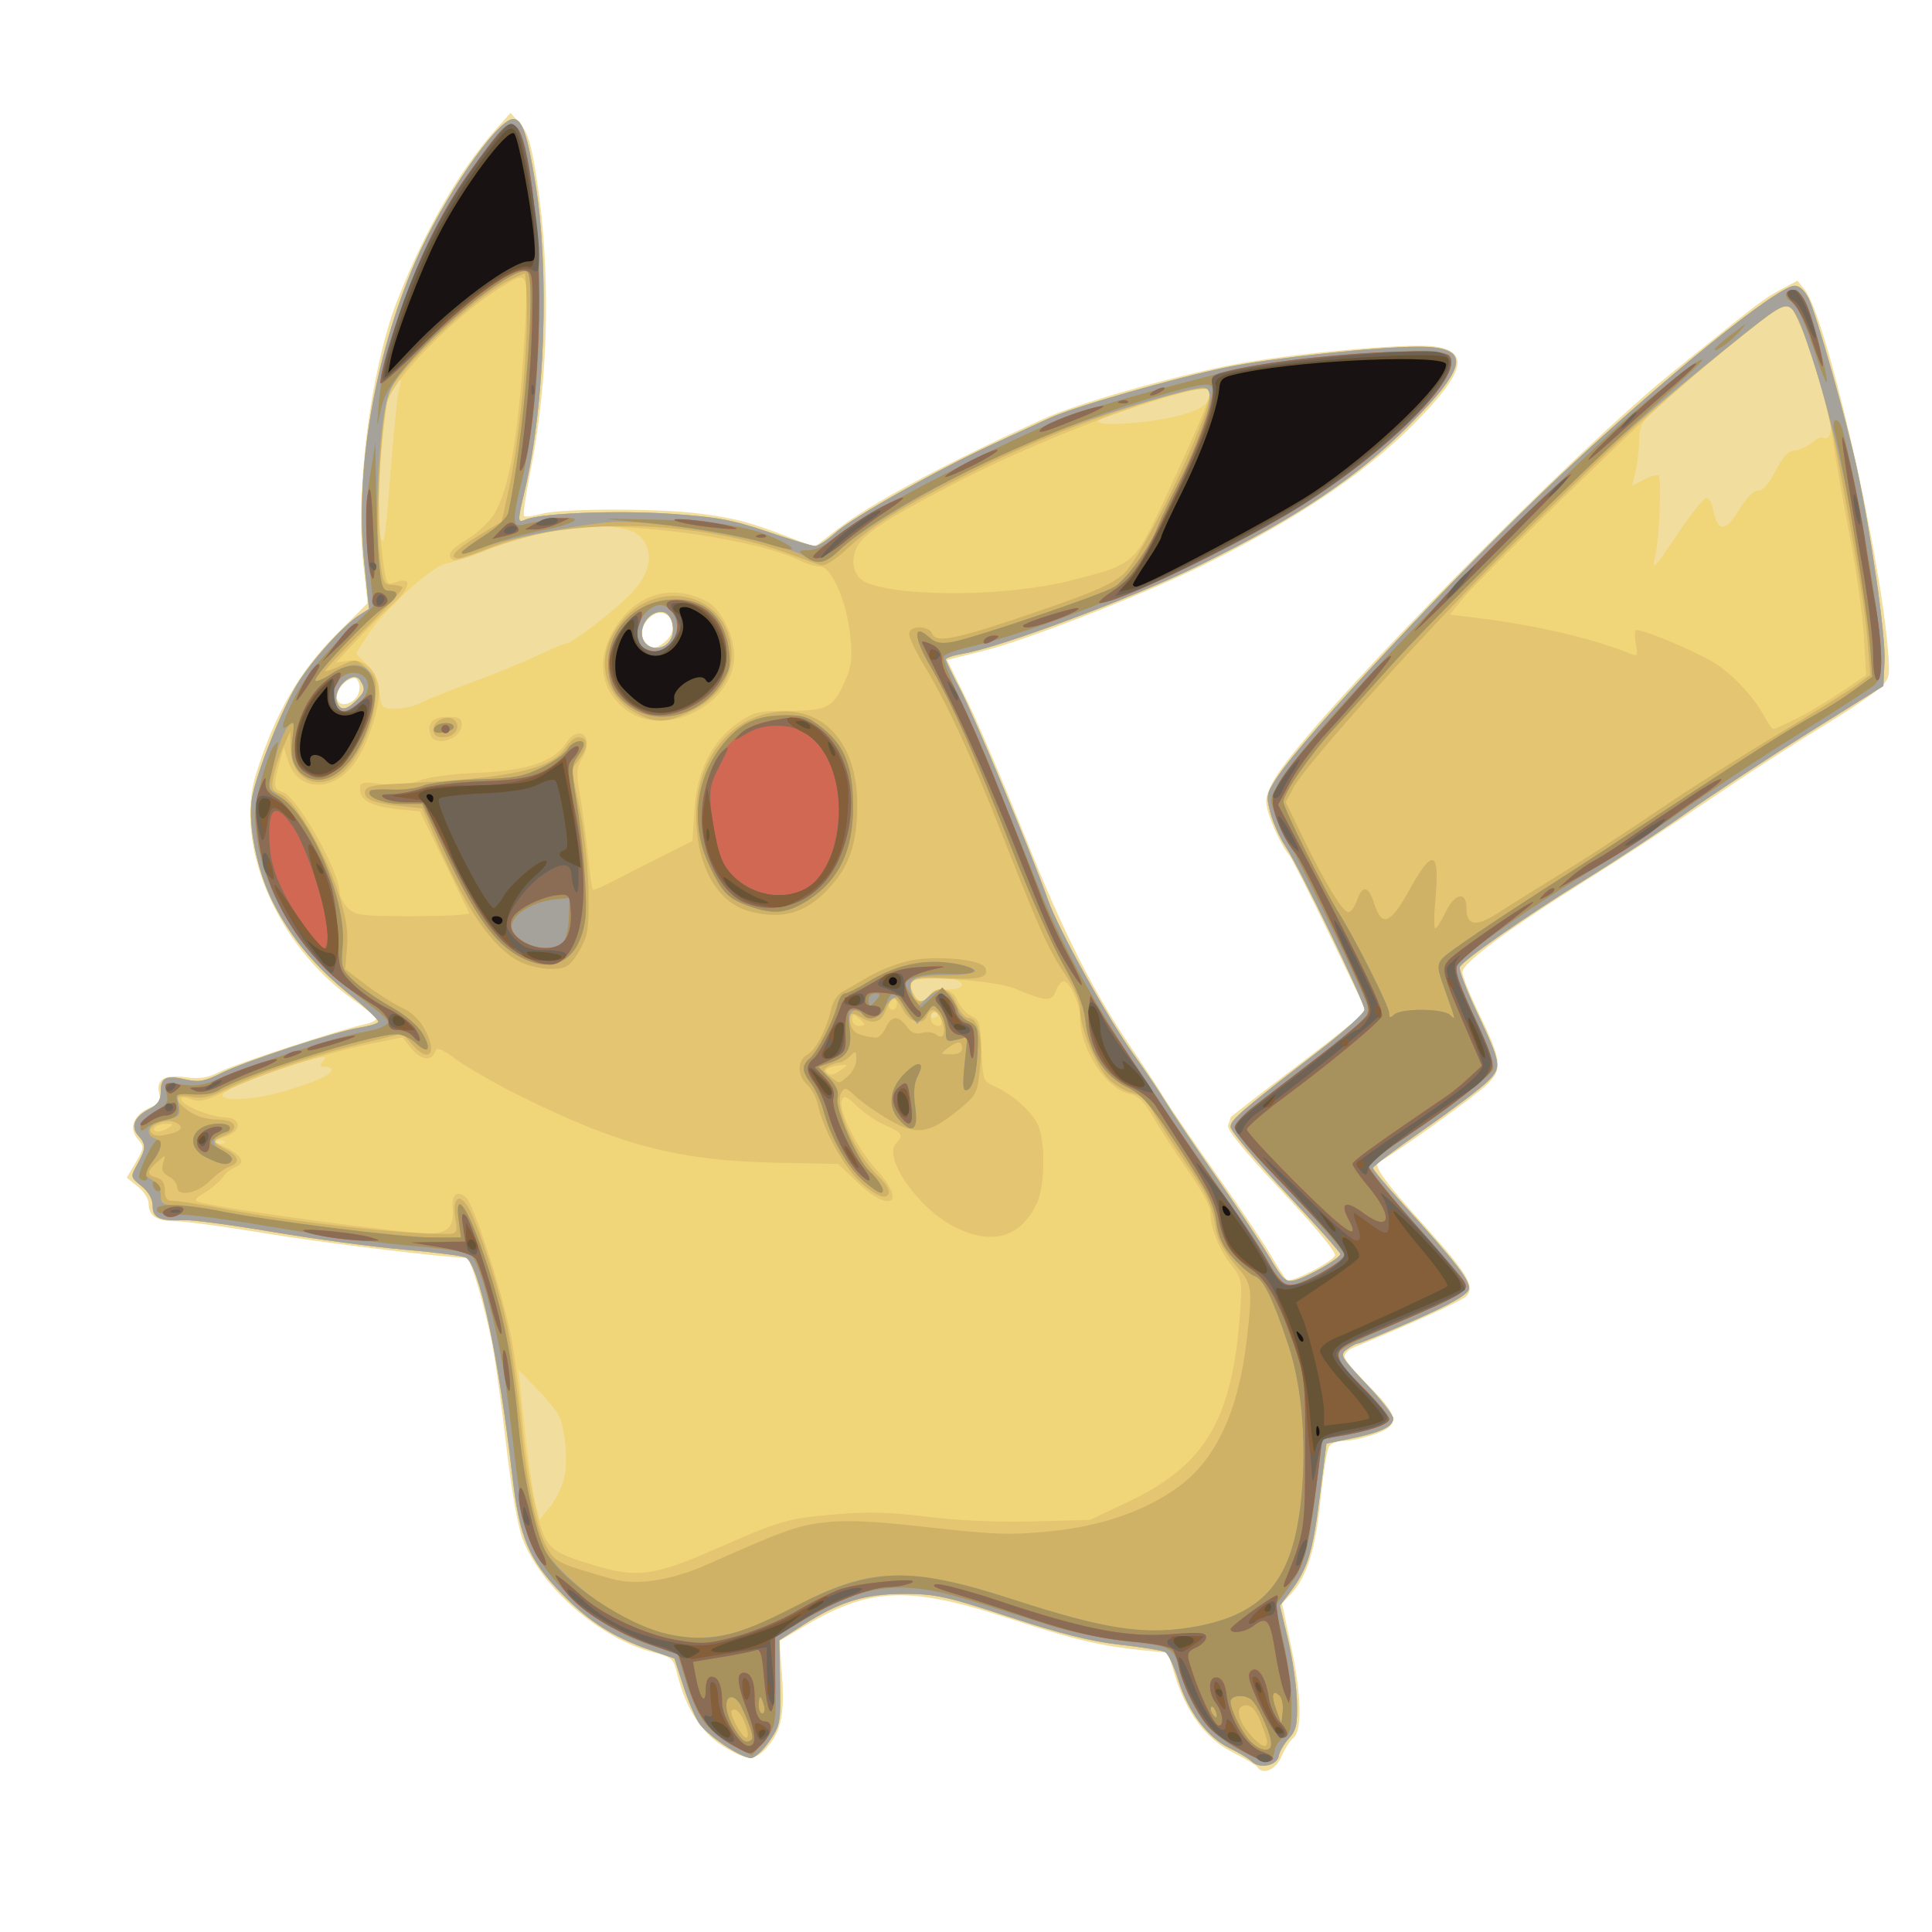   <svg xmlns="http://www.w3.org/2000/svg" viewBox="0 0 475 475"><path className="pikachu1" d="M309.154 434.449c-.273-.444-3.059-2.102-6.19-3.686-6.53-3.304-11.264-9.645-14.116-18.905l-1.696-5.508-5.559-.549c-10.783-1.065-17.717-2.69-33.059-7.749-24.668-8.134-34.452-7.856-50.211 1.43l-6.712 3.954.6 7.77c.75 9.733-.063 14.165-3.305 18.019-3.194 3.795-5.093 3.797-11.242.014-5.226-3.216-9.135-9.399-11.137-17.618-.934-3.833-1.343-4.218-5.634-5.298-13.281-3.344-27.852-15.965-32.473-28.128-1.092-2.873-2.765-12.485-3.927-22.56-1.114-9.654-2.659-20.865-3.433-24.912-1.754-9.164-5.374-21.468-6.318-21.472-5.28-.025-35.79-3.736-49.536-6.027-9.805-1.633-19.727-2.97-22.05-2.97-4.632 0-6.622-1.326-6.622-4.412 0-1.107-1.208-2.976-2.685-4.154l-2.685-2.141 2.226-3.773c2.016-3.416 2.08-3.933.685-5.475-2.787-3.08-1.177-6.623 3.815-8.402 1.368-.488 1.7-1.286 1.26-3.038-.862-3.433 1.255-4.722 6.56-3.994 3.388.464 5.416.128 8.396-1.39 3.704-1.886 29.718-10.397 35.678-11.671 1.513-.323 2.726-.917 2.696-1.319-.03-.402-2.695-2.614-5.924-4.916-18.497-13.186-29.042-37.912-23.59-55.315 4.604-14.694 10.61-25.163 19.59-34.142l7.827-7.828-1.106-10.18c-1.942-17.864 1.996-47.888 8.44-64.346 6.702-17.12 15.228-31.888 24.28-42.06l3.51-3.944 2.371 2.64c1.848 2.057 2.735 4.978 4.021 13.236 3.595 23.08 3.035 49.75-1.522 72.427-1.138 5.667-1.836 10.537-1.55 10.823.286.286 2.25.04 4.364-.547 4.936-1.371 28.88-1.39 39.02-.03 8.726 1.168 11.842 1.988 21.437 5.642l6.614 2.518 5.886-4.525c8.257-6.347 27.247-16.494 50.704-27.09 7.997-3.613 30.296-9.997 45.53-13.035 14.034-2.799 43.658-5.534 50.218-4.637 9.033 1.236 7.539 6.532-5.536 19.612-12.007 12.014-29.25 23.462-52.03 34.544-14.62 7.113-42.717 18.05-53 20.631-1.1.276-3.62.904-5.599 1.394l-3.6.893 4.808 9.752c2.643 5.364 9.112 20.533 14.374 33.709 9.525 23.85 16.808 38.265 26.55 52.543 2.814 4.125 6.32 9.475 7.792 11.889 1.471 2.414 7.297 10.925 12.946 18.914 5.649 7.989 11.639 16.917 13.311 19.84 1.673 2.923 3.4 5.537 3.84 5.808 1.14.705 11.14-4.446 11.757-6.057.304-.79-5.144-7.368-13.174-15.907-9.307-9.898-13.5-15.055-13.098-16.105.326-.85.593-1.688.593-1.862 0-.174 5.963-4.826 13.25-10.34 7.288-5.512 14.796-11.334 16.686-12.937l3.435-2.916-8.866-18.413c-4.876-10.128-9.407-19.089-10.069-19.914-2.458-3.065-5.578-10.286-5.658-13.096-.053-1.879 1.294-4.805 3.82-8.295 13.325-18.413 72.07-77.981 95.767-97.11 22.216-17.933 22.82-18.393 27.08-20.649l3.944-2.089 1.796 2.219c5.2 6.421 18.341 63.325 20.443 88.52.564 6.756.485 7.091-2.272 9.615-1.57 1.438-8.256 5.89-14.856 9.89-6.6 4.002-18.663 11.826-26.808 17.386-8.144 5.56-21.644 14.394-30 19.63-19.553 12.255-30.692 20.508-30.692 22.74 0 .961 1.843 5.546 4.095 10.19 5.682 11.713 5.885 13.78 1.734 17.662-3.42 3.197-24.189 18.005-26.204 18.682-1.9.638.807 4.483 11.409 16.205 10.327 11.418 12.22 14.692 9.846 17.024-1.113 1.092-14.106 6.977-27.63 12.512-1.237.507-2.25 1.507-2.25 2.224 0 .716 2.7 3.974 6 7.24 7.566 7.487 7.812 9.695 1.322 11.906-2.573.877-5.893 1.594-7.377 1.594-1.485 0-3.131.563-3.659 1.25-.527.688-1.497 6.619-2.156 13.181-1.238 12.344-3.351 19.047-7.347 23.3l-2.12 2.256 2.179 10.257c2.613 12.305 2.84 20.945.6 22.804-.856.711-2.183 2.791-2.948 4.622-1.325 3.171-4.603 4.58-5.874 2.525zM87.836 171.14c.56-.888.727-2.37.372-3.293-.5-1.304-1.067-1.453-2.541-.664-2.152 1.152-3.432 3.778-2.543 5.217.844 1.364 3.508.652 4.712-1.26zm75.87-13.541c2.193-1.985 2.36-4.659.392-6.292-3.126-2.595-8.158 3.321-5.524 6.495 1.565 1.886 2.881 1.834 5.132-.203z" fill="#f1dd9e"/><path className="pikachu2" d="M307.761 433.08c-.692-.692-3.157-2.173-5.477-3.292-5.416-2.611-10.206-8.998-12.602-16.803-1.041-3.392-2.513-6.475-3.27-6.85-.758-.376-5.775-1.178-11.149-1.782-6.999-.788-14.659-2.709-27-6.771-15.36-5.057-18.15-5.677-25.729-5.716-9.78-.05-16.084 1.885-25.222 7.745l-5.722 3.669.188 10.372c.18 9.922.064 10.55-2.664 14.487-1.568 2.263-3.578 4.106-4.466 4.096-2.527-.03-10.85-5.649-12.82-8.655-.978-1.493-2.73-5.665-3.891-9.27l-2.113-6.556-6.08-2.118c-8.93-3.109-14.976-6.97-21.615-13.804-8.197-8.438-10.413-13.762-12.203-29.321-3.375-29.336-8.14-51.625-11.403-53.333-.819-.428-7.564-1.298-14.989-1.933-7.425-.634-21.825-2.563-32-4.285s-20.075-3.064-22-2.981c-6.241.268-8-.492-8-3.456 0-1.732-.982-3.49-2.75-4.923-2.735-2.217-2.74-2.246-1-5.369 2.143-3.843 2.175-4.85.226-7.004-1.977-2.184-.973-4.664 2.645-6.536 2.165-1.119 2.88-2.206 2.88-4.38 0-3.441 1.236-4.011 6.265-2.884 3.08.69 4.63.41 8.5-1.542 5.68-2.862 28.237-10.288 34.101-11.226 2.298-.367 4.376-.989 4.618-1.381.243-.392-2.805-3.329-6.772-6.525-8.821-7.108-14.786-14.27-19.216-23.076-3.769-7.491-6.03-18.511-5.137-25.03.71-5.176 6.336-19.776 10.557-27.393 3.12-5.632 11.735-15.394 15.929-18.052l2.345-1.487-1.195-11.586c-2.283-22.152 2.534-50.499 12.507-73.585 6.77-15.671 20.2-35.29 24.158-35.29 2.165 0 3.477 3.826 5.443 15.878 3.495 21.423 2.373 54.273-2.57 75.244-1.9 8.056-1.894 8.245.216 7.352 3.696-1.564 22.33-2.304 35.483-1.41 11.53.784 15.379 1.494 24 4.428 5.647 1.921 10.888 3.497 11.646 3.5.758.005 3.045-1.497 5.08-3.337 4.1-3.702 25.267-15.595 38.813-21.806 4.8-2.201 10.978-5.042 13.728-6.314 5.977-2.763 30.23-9.722 43.5-12.481 10.81-2.248 36.947-5.054 47.069-5.054 13.166 0 12.596 4.52-2.473 19.61-12.553 12.572-27.265 22.383-50.972 33.991-16.585 8.121-49.084 20.287-58.394 21.86-2.326.393-4.23 1.028-4.23 1.41 0 .382 1.557 3.626 3.46 7.21 3.339 6.288 17.688 40.679 21.653 51.895 2.59 7.331 14.665 29.107 21.179 38.199 2.887 4.029 6.327 9.125 7.645 11.325 1.318 2.2 6.777 10.3 12.13 18 5.354 7.7 11.425 16.843 13.492 20.319 3.374 5.675 4.014 6.254 6.282 5.685 3.114-.782 11.16-5.422 11.16-6.437 0-.409-6.072-7.228-13.493-15.155s-13.496-15.175-13.5-16.107c-.008-1.722 2.288-3.697 21.868-18.805 6.058-4.675 11.04-9.175 11.069-10 .065-1.812-15.946-34.893-19.452-40.19-1.368-2.067-3.021-5.758-3.675-8.204-1.122-4.192-1.027-4.692 1.663-8.776 6.712-10.19 44.747-50.769 69.31-73.944 25.28-23.852 53.728-46.886 57.908-46.886 1.196 0 2.524 1.244 3.489 3.267 1.932 4.052 9.061 29.13 11.722 41.233 3.476 15.816 7.187 41.614 6.884 47.86l-.294 6.05-18.5 11.565c-10.175 6.362-23.704 15.244-30.064 19.739-6.36 4.494-17.267 11.685-24.235 15.979-14.845 9.147-30.727 20.213-31.354 21.845-.241.63 1.59 5.458 4.07 10.73 6.231 13.248 6.325 13.836 2.774 17.387-1.623 1.623-8.63 6.907-15.57 11.742-6.942 4.835-12.62 9.114-12.62 9.51 0 .395 3.044 4.065 6.766 8.156 14.086 15.483 17.411 19.801 16.78 21.793-.408 1.28-4.831 3.757-13.45 7.526-7.065 3.09-13.239 5.632-13.72 5.65-.483.017-1.732.679-2.776 1.47-1.803 1.364-1.56 1.798 4.75 8.486 3.657 3.877 6.65 7.7 6.65 8.496 0 1.985-3.06 3.45-10.292 4.925l-6.125 1.25-1.729 13.598c-1.713 13.472-2.953 17.35-7.433 23.246l-2.282 3.003 2.015 8.497c1.108 4.673 2.09 11.495 2.18 15.159.138 5.566-.188 7.047-1.985 9-1.182 1.286-2.311 3.238-2.508 4.338-.424 2.364-4.717 3.225-6.615 1.327zM138.59 363.869c1.163-4.126.454-12.703-1.332-16.114-.577-1.1-3.014-4.025-5.417-6.5l-4.37-4.5.521 5c1.604 15.38 2.804 24.436 3.7 27.913l1.008 3.913 2.398-2.913c1.318-1.602 2.89-4.662 3.492-6.799zM55.263 280.65c-.332-.332-1.194-.368-1.916-.079-.798.32-.561.556.604.604 1.054.044 1.645-.193 1.312-.525zm14.274-12.277c7.698-2.23 11.997-4.121 11.997-5.28 0-.461-.73-.839-1.622-.839-1.288 0-1.38-.293-.444-1.42 1.017-1.225.453-1.228-4.128-.02-8.028 2.117-20.16 7.005-20.591 8.296-.598 1.793 7.434 1.392 14.788-.737zm160.997-19.119c0-.55-.198-1-.44-1-.243 0-.72.45-1.06 1-.34.55-.141 1 .441 1 .583 0 1.06-.45 1.06-1zm-2-4.5c.685-.825 2.765-1.5 4.623-1.5 3.52 0 4.528-1.344 1.795-2.393-2.313-.888-8.703-.713-10.271.281-1.055.669-1.103 1.326-.215 2.985 1.345 2.512 2.372 2.67 4.068.627zm-141-72.5c2.25-2.25 2.375-2.865 1.013-5-1.754-2.751-6.944 2.13-5.703 5.364.834 2.174 2.263 2.064 4.69-.364zm16 .5c1.595-.825 7.086-3.026 12.2-4.89 5.115-1.865 12.298-4.79 15.962-6.5 3.664-1.71 6.982-3.11 7.373-3.11 1.646 0 13.568-9.302 16.876-13.167 4.079-4.765 4.706-9.232 1.8-12.82-3.86-4.768-21.804-3.392-38.21 2.93-4.126 1.589-8.728 3.158-10.229 3.487-3.429.75-15.18 11.619-18.938 17.516l-2.833 4.445 2.58 2.693c1.566 1.635 2.796 4.308 3.131 6.804.524 3.906.723 4.112 3.97 4.112 1.88 0 4.723-.675 6.318-1.5zm60.95-14.94c1.884-2.27.914-7.008-1.505-7.354-2.978-.426-5.833 3.112-5.044 6.254.726 2.894 4.53 3.533 6.55 1.1zm248.35-27.086c2.901-4.307 5.824-8.015 6.495-8.239.712-.237 1.476.87 1.834 2.657 1.143 5.715 2.962 5.803 6.343.308 1.884-3.061 3.717-4.92 4.77-4.836 1.11.088 2.6-1.601 4.235-4.797 1.81-3.54 3.155-4.975 4.759-5.082 1.23-.082 3.113-.943 4.187-1.915 1.073-.971 2.382-1.5 2.91-1.174 1.375.85 2.266-2.099 1.579-5.225-.323-1.47-2.385-8.183-4.582-14.921-4.29-13.151-4.952-13.854-9.893-10.493-3.677 2.501-21.551 17.147-27.401 22.453-4.453 4.038-4.976 4.955-5.07 8.896-.059 2.417-.477 5.902-.931 7.745l-.825 3.35 3.088-1.597c1.699-.878 3.284-1.26 3.524-.85.676 1.16.078 15.338-.812 19.246-.998 4.383-.67 4.07 5.79-5.526zM96.09 115.516c.685-9.219 1.59-18.112 2.011-19.762.68-2.663.588-2.853-.822-1.692-1.819 1.498-2.35 4.313-3.761 19.915-.923 10.207-.499 20.126.805 18.823.287-.287 1.082-8.065 1.767-17.284zm191.445-12.806c7.245-1.49 10-3.205 10-6.227 0-1.036-.824-1.22-3.25-.723-5.748 1.176-23.218 6.655-24.2 7.59-1.527 1.454 9.174 1.062 17.45-.64z" fill="#f1d579"/><path className="pikachu3" d="M307.761 433.08c-.692-.692-3.157-2.173-5.477-3.292-5.416-2.611-10.206-8.998-12.602-16.803-1.041-3.392-2.513-6.475-3.27-6.85-.758-.376-5.775-1.178-11.149-1.782-6.999-.788-14.659-2.709-27-6.771-15.36-5.057-18.15-5.677-25.729-5.716-9.78-.05-16.084 1.885-25.222 7.745l-5.722 3.669.188 10.372c.18 9.922.064 10.55-2.664 14.487-1.568 2.263-3.578 4.106-4.466 4.096-2.527-.03-10.85-5.649-12.82-8.655-.978-1.493-2.73-5.665-3.891-9.27l-2.113-6.556-6.08-2.118c-8.93-3.109-14.976-6.97-21.615-13.804-8.197-8.438-10.413-13.762-12.203-29.321-3.375-29.336-8.14-51.625-11.403-53.333-.819-.428-7.564-1.298-14.989-1.933-7.425-.634-21.825-2.563-32-4.285s-20.075-3.064-22-2.981c-6.241.268-8-.492-8-3.456 0-1.732-.982-3.49-2.75-4.923-2.735-2.217-2.74-2.246-1-5.369 2.143-3.843 2.175-4.85.226-7.004-1.977-2.184-.973-4.664 2.645-6.536 2.165-1.119 2.88-2.206 2.88-4.38 0-3.441 1.236-4.011 6.265-2.884 3.08.69 4.63.41 8.5-1.542 5.68-2.862 28.237-10.288 34.101-11.226 2.298-.367 4.376-.989 4.618-1.381.243-.392-2.805-3.329-6.772-6.525-8.821-7.108-14.786-14.27-19.216-23.076-3.769-7.491-6.03-18.511-5.137-25.03.71-5.176 6.336-19.776 10.557-27.393 3.12-5.632 11.735-15.394 15.929-18.052l2.345-1.487-1.195-11.586c-2.283-22.152 2.534-50.499 12.507-73.585 6.77-15.671 20.2-35.29 24.158-35.29 2.165 0 3.477 3.826 5.443 15.878 3.495 21.423 2.373 54.273-2.57 75.244-1.9 8.056-1.894 8.245.216 7.352 3.696-1.564 22.33-2.304 35.483-1.41 11.53.784 15.379 1.494 24 4.428 5.647 1.921 10.888 3.497 11.646 3.5.758.005 3.045-1.497 5.08-3.337 4.1-3.702 25.267-15.595 38.813-21.806 4.8-2.201 10.978-5.042 13.728-6.314 5.977-2.763 30.23-9.722 43.5-12.481 10.81-2.248 36.947-5.054 47.069-5.054 13.166 0 12.596 4.52-2.473 19.61-12.553 12.572-27.265 22.383-50.972 33.991-16.585 8.121-49.084 20.287-58.394 21.86-2.326.393-4.23 1.028-4.23 1.41 0 .382 1.557 3.626 3.46 7.21 3.339 6.288 17.688 40.679 21.653 51.895 2.59 7.331 14.665 29.107 21.179 38.199 2.887 4.029 6.327 9.125 7.645 11.325 1.318 2.2 6.777 10.3 12.13 18 5.354 7.7 11.425 16.843 13.492 20.319 3.374 5.675 4.014 6.254 6.282 5.685 3.114-.782 11.16-5.422 11.16-6.437 0-.409-6.072-7.228-13.493-15.155s-13.496-15.175-13.5-16.107c-.008-1.722 2.288-3.697 21.868-18.805 6.058-4.675 11.04-9.175 11.069-10 .065-1.812-15.946-34.893-19.452-40.19-1.368-2.067-3.021-5.758-3.675-8.204-1.122-4.192-1.027-4.692 1.663-8.776 6.712-10.19 44.747-50.769 69.31-73.944 25.28-23.852 53.728-46.886 57.908-46.886 1.196 0 2.524 1.244 3.489 3.267 1.932 4.052 9.061 29.13 11.722 41.233 3.476 15.816 7.187 41.614 6.884 47.86l-.294 6.05-18.5 11.565c-10.175 6.362-23.704 15.244-30.064 19.739-6.36 4.494-17.267 11.685-24.235 15.979-14.845 9.147-30.727 20.213-31.354 21.845-.241.63 1.59 5.458 4.07 10.73 6.231 13.248 6.325 13.836 2.774 17.387-1.623 1.623-8.63 6.907-15.57 11.742-6.942 4.835-12.62 9.114-12.62 9.51 0 .395 3.044 4.065 6.766 8.156 14.086 15.483 17.411 19.801 16.78 21.793-.408 1.28-4.831 3.757-13.45 7.526-7.065 3.09-13.239 5.632-13.72 5.65-.483.017-1.732.679-2.776 1.47-1.803 1.364-1.56 1.798 4.75 8.486 3.657 3.877 6.65 7.7 6.65 8.496 0 1.985-3.06 3.45-10.292 4.925l-6.125 1.25-1.729 13.598c-1.713 13.472-2.953 17.35-7.433 23.246l-2.282 3.003 2.015 8.497c1.108 4.673 2.09 11.495 2.18 15.159.138 5.566-.188 7.047-1.985 9-1.182 1.286-2.311 3.238-2.508 4.338-.424 2.364-4.717 3.225-6.615 1.327zm-131.783-52.253c15.975-7.031 17.54-7.482 29.6-8.53 7.785-.676 13.313-.524 22.396.613 7.532.944 17.317 1.373 26.06 1.143l14-.368 9.756-4.655c18.635-8.891 25.293-20.297 27.103-46.437.548-7.915.476-8.271-2.383-11.87-2.917-3.67-4.96-9.03-4.97-13.04-.003-1.14-2.501-5.64-5.551-10-3.05-4.361-6.876-10.235-8.502-13.054-2.139-3.708-3.717-5.28-5.705-5.681-5.907-1.194-12.248-10.99-12.248-18.922 0-3.259-2.545-8.772-4.05-8.772-.55 0-1.417 1.1-1.928 2.443-1.013 2.665-2.356 2.572-10.108-.693-4.249-1.79-22.816-3.225-24.767-1.914-1.055.71-1.102 1.379-.215 3.037 1.345 2.512 2.372 2.67 4.068.627 2.073-2.498 5.615-1.844 6.907 1.275.632 1.526 2.15 3.214 3.371 3.75 1.97.865 2.255 1.827 2.51 8.498.28 7.292.38 7.563 3.299 8.855 4.188 1.854 8.713 5.834 10.45 9.191 1.998 3.866 1.908 15.192-.156 19.542-3.995 8.418-10.926 10.413-20.173 5.805-8.972-4.47-17.83-17.194-14.376-20.648 1.869-1.869 1.405-2.642-2.582-4.305-2.062-.86-5.198-2.966-6.968-4.679-2.696-2.61-3.319-2.85-3.841-1.49-.93 2.424 3.815 11.943 8.47 16.993 7.566 8.209 3.535 10.98-4.615 3.172l-4.738-4.54-15.03-.3c-24.416-.486-38.936-4.302-63.93-16.804-5.553-2.779-12.235-6.611-14.847-8.518-3.952-2.885-4.85-3.2-5.357-1.881-.91 2.372-3.556 1.913-5.898-1.024l-2.08-2.608-8.458 1.711c-10.55 2.135-27.623 7.746-35.197 11.568-4.594 2.318-6.24 2.705-8.25 1.941-1.602-.61-2.51-.606-2.51.007 0 1.382 6.97 4.315 10.476 4.41 4.373.116 4.67 3.283.447 4.756l-3.233 1.127 3.332 1.598c3.932 1.886 4.87 3.826 2.31 4.782-1.008.376-2.448 1.54-3.2 2.586-.751 1.046-2.71 2.718-4.35 3.716-2.581 1.57-2.734 1.887-1.134 2.35 5.85 1.689 49.74 7.664 56.298 7.664 4.583 0 6.185-1.656 5.824-6.018-.283-3.409.812-4.53 3.043-3.117 2.058 1.303 9.844 25.594 11.633 36.292.888 5.311 2.03 14.396 2.54 20.188.509 5.792 1.886 14.626 3.061 19.63 2.484 10.578 3.06 11.151 14.806 14.703 10.215 3.09 14.638 2.476 29.59-4.105zM41.534 277.254c1.22-.788 1.09-.972-.69-.985-1.206-.008-2.47.435-2.81.985-.787 1.273 1.53 1.273 3.5 0zm165.464-14.35c1.667-1.219 1.542-1.304-1.3-.887-1.728.253-2.896.86-2.595 1.349.76 1.23 1.741 1.113 3.895-.461zm5.536-11.028c0-.207-.675-.937-1.5-1.622-1.228-1.02-1.5-.951-1.5.378 0 .892.675 1.622 1.5 1.622s1.5-.17 1.5-.378zm18.985-.372c-.036-1.778-1.747-3.444-2.419-2.357-.376.609-.406 1.557-.066 2.107.721 1.166 2.507 1.346 2.485.25zm-10.985-4.809c0-.857-.45-1.28-1-.941-.55.34-1 1.042-1 1.56 0 .517.45.94 1 .94s1-.702 1-1.559zM115.35 224.504c-.193-.412-2.997-6.206-6.231-12.875l-5.88-12.126-5.267-.543c-6.517-.673-9.438-2.162-9.438-4.813 0-1.875.42-1.984 5.265-1.379 3.671.459 6.472.2 9.25-.856 2.261-.858 8.528-1.689 14.485-1.919 11.828-.456 18.626-2.712 21.53-7.145 3.316-5.06 7.188-1.772 4.09 3.471-1.445 2.447-1.525 3.718-.575 9.139.608 3.463 1.486 10.049 1.953 14.636.466 4.586.999 8.49 1.183 8.674.185.185 2.647-.868 5.471-2.34 2.825-1.47 8.272-4.249 12.106-6.174l6.97-3.5.458-7.536c.58-9.529 4.28-16.974 10.652-21.43 3.979-2.784 5.019-3.034 12.595-3.034 9.489 0 10.895-.75 13.833-7.377 1.585-3.575 1.816-5.59 1.26-11-.883-8.61-4.622-17.123-7.52-17.123-1.158 0-3.393-.666-4.968-1.48-6.074-3.142-22.617-6.58-37.166-7.726-13.043-1.027-15.777-.96-23.825.589-5 .962-12.282 3.065-16.181 4.673-3.9 1.608-7.49 2.676-7.978 2.375-1.77-1.094-.805-2.53 3.404-5.072 2.36-1.426 5.262-4.073 6.448-5.883 3.998-6.099 6.358-20.116 7.866-46.726.743-13.109.587-13.384-5.498-9.674-11.739 7.156-27.55 23.23-28.542 29.016-1.878 10.948-2.457 25.656-1.374 34.887 1.134 9.662 1.196 9.824 3.446 8.969 4.28-1.628 3.896 1.244-.735 5.485-2.443 2.237-6.557 6.35-9.143 9.14l-4.701 5.072 3.01-.442c3.738-.548 6.673 1.882 7.467 6.184.8 4.342-2.81 15.307-6.515 19.786-5.36 6.479-13.362 5.873-15.653-1.185l-1.133-3.488-1.112 4c-1.517 5.46-1.423 6.27.81 6.979 3.636 1.154 13.97 19.384 14.044 24.771.013.963.923 2.65 2.023 3.75 1.81 1.81 3.334 2 16.084 2 7.745 0 13.925-.337 13.732-.75zm-9.454-43.75c-1.084-2.824.446-4.5 4.107-4.5 2.844 0 3.531.383 3.531 1.965 0 3.405-6.48 5.555-7.638 2.535zm48.536-5.87c-6.794-4.718-8.08-12.535-3.336-20.29 5.27-8.614 13.984-11.212 22.622-6.745 3.478 1.799 6.764 8.284 6.79 13.405.061 11.626-16.496 20.281-26.076 13.63zm10.052-17.07c1.884-2.27.914-7.008-1.505-7.354-2.978-.426-5.833 3.112-5.044 6.254.726 2.894 4.53 3.533 6.55 1.1zm277.334 18.802c2.869-1.452 7.866-4.436 11.104-6.632l5.889-3.992-.568-9.62c-.313-5.29-1.915-16.593-3.562-25.118-1.647-8.525-3.484-19.1-4.083-23.5-.6-4.4-2.921-13.512-5.16-20.25-4.367-13.145-5.035-13.848-9.967-10.493-6.397 4.351-24.379 19.6-33.867 28.719-25.998 24.986-39.47 38.304-42.19 41.708l-2.943 3.684 4.782.565c15.968 1.889 29.927 5.108 40.183 9.266 1.088.442 1.267-.106.799-2.447-.332-1.659-.365-3.254-.074-3.545.673-.673 13.514 4.6 18.928 7.772 4.52 2.649 10.002 8.437 12.649 13.356.937 1.74 1.964 3.165 2.283 3.165.319 0 2.927-1.187 5.797-2.638zm-354.284-4.362c2.25-2.25 2.375-2.865 1.013-5-1.754-2.751-6.944 2.13-5.703 5.364.834 2.174 2.263 2.064 4.69-.364zm175.527-29.482c16.007-4.06 15.729-3.818 23.513-20.518 7.475-16.036 10.96-24.298 10.96-25.98 0-3.89-38.022 9.718-62.324 22.305-17.772 9.204-23.463 12.986-24.79 16.474-1.427 3.754-.263 7.104 2.892 8.326 9.109 3.528 34.679 3.216 49.75-.607z" fill="#e4c571"/><path className="pikachu4" d="M307.761 433.08c-.692-.692-3.157-2.173-5.477-3.292-5.416-2.611-10.206-8.998-12.602-16.803-1.041-3.392-2.513-6.475-3.27-6.85-.758-.376-5.775-1.178-11.149-1.782-6.999-.788-14.659-2.709-27-6.771-15.36-5.057-18.15-5.677-25.729-5.716-9.78-.05-16.084 1.885-25.222 7.745l-5.722 3.669.188 10.372c.18 9.922.064 10.55-2.664 14.487-1.568 2.263-3.578 4.106-4.466 4.096-2.527-.03-10.85-5.649-12.82-8.655-.978-1.493-2.73-5.665-3.891-9.27l-2.113-6.556-6.08-2.118c-8.93-3.109-14.976-6.97-21.615-13.804-8.197-8.438-10.413-13.762-12.203-29.321-3.375-29.336-8.14-51.625-11.403-53.333-.819-.428-7.564-1.298-14.989-1.933-7.425-.634-21.825-2.563-32-4.285s-20.075-3.064-22-2.981c-6.241.268-8-.492-8-3.456 0-1.732-.982-3.49-2.75-4.923-2.735-2.217-2.74-2.246-1-5.369 2.143-3.843 2.175-4.85.226-7.004-1.977-2.184-.973-4.664 2.645-6.536 2.165-1.119 2.88-2.206 2.88-4.38 0-3.441 1.236-4.011 6.265-2.884 3.08.69 4.63.41 8.5-1.542 5.68-2.862 28.237-10.288 34.101-11.226 2.298-.367 4.376-.989 4.618-1.381.243-.392-2.805-3.329-6.772-6.525-8.821-7.108-14.786-14.27-19.216-23.076-3.769-7.491-6.03-18.511-5.137-25.03.71-5.176 6.336-19.776 10.557-27.393 3.12-5.632 11.735-15.394 15.929-18.052l2.345-1.487-1.195-11.586c-2.283-22.152 2.534-50.499 12.507-73.585 6.77-15.671 20.2-35.29 24.158-35.29 2.165 0 3.477 3.826 5.443 15.878 3.495 21.423 2.373 54.273-2.57 75.244-1.9 8.056-1.894 8.245.216 7.352 3.696-1.564 22.33-2.304 35.483-1.41 11.53.784 15.379 1.494 24 4.428 5.647 1.921 10.888 3.497 11.646 3.5.758.005 3.045-1.497 5.08-3.337 4.1-3.702 25.267-15.595 38.813-21.806 4.8-2.201 10.978-5.042 13.728-6.314 5.977-2.763 30.23-9.722 43.5-12.481 10.81-2.248 36.947-5.054 47.069-5.054 13.166 0 12.596 4.52-2.473 19.61-12.553 12.572-27.265 22.383-50.972 33.991-16.585 8.121-49.084 20.287-58.394 21.86-2.326.393-4.23 1.028-4.23 1.41 0 .382 1.557 3.626 3.46 7.21 3.339 6.288 17.688 40.679 21.653 51.895 2.59 7.331 14.665 29.107 21.179 38.199 2.887 4.029 6.327 9.125 7.645 11.325 1.318 2.2 6.777 10.3 12.13 18 5.354 7.7 11.425 16.843 13.492 20.319 3.374 5.675 4.014 6.254 6.282 5.685 3.114-.782 11.16-5.422 11.16-6.437 0-.409-6.072-7.228-13.493-15.155s-13.496-15.175-13.5-16.107c-.008-1.722 2.288-3.697 21.868-18.805 6.058-4.675 11.04-9.175 11.069-10 .065-1.812-15.946-34.893-19.452-40.19-1.368-2.067-3.021-5.758-3.675-8.204-1.122-4.192-1.027-4.692 1.663-8.776 6.712-10.19 44.747-50.769 69.31-73.944 25.28-23.852 53.728-46.886 57.908-46.886 1.196 0 2.524 1.244 3.489 3.267 1.932 4.052 9.061 29.13 11.722 41.233 3.476 15.816 7.187 41.614 6.884 47.86l-.294 6.05-18.5 11.565c-10.175 6.362-23.704 15.244-30.064 19.739-6.36 4.494-17.267 11.685-24.235 15.979-14.845 9.147-30.727 20.213-31.354 21.845-.241.63 1.59 5.458 4.07 10.73 6.231 13.248 6.325 13.836 2.774 17.387-1.623 1.623-8.63 6.907-15.57 11.742-6.942 4.835-12.62 9.114-12.62 9.51 0 .395 3.044 4.065 6.766 8.156 14.086 15.483 17.411 19.801 16.78 21.793-.408 1.28-4.831 3.757-13.45 7.526-7.065 3.09-13.239 5.632-13.72 5.65-.483.017-1.732.679-2.776 1.47-1.803 1.364-1.56 1.798 4.75 8.486 3.657 3.877 6.65 7.7 6.65 8.496 0 1.985-3.06 3.45-10.292 4.925l-6.125 1.25-1.729 13.598c-1.713 13.472-2.953 17.35-7.433 23.246l-2.282 3.003 2.015 8.497c1.108 4.673 2.09 11.495 2.18 15.159.138 5.566-.188 7.047-1.985 9-1.182 1.286-2.311 3.238-2.508 4.338-.424 2.364-4.717 3.225-6.615 1.327zm3.773-4.806c0-.539-.724-2.789-1.608-5-1.084-2.71-2.225-4.02-3.5-4.02-2.72 0-2.393 3.251.697 6.923 2.588 3.076 4.411 3.943 4.411 2.097zm-128.15-4.022c-1.058-3.034-2.56-4.622-3.49-3.691-.721.721 2.503 6.693 3.614 6.693.535 0 .483-1.259-.124-3.002zm-9.515-39.609c19.19-8.517 22.112-9.561 28.988-10.363 5.331-.622 11.935-.303 25.677 1.24 16.035 1.8 19.99 1.929 29.677.965 12.512-1.245 23.246-4.958 31.446-10.877 9.258-6.684 14.866-18.723 16.871-36.215 1.498-13.077 1.426-13.532-2.95-18.589-2.433-2.81-4.196-6.012-4.578-8.31-1.073-6.469-2.148-8.833-7.71-16.953-2.978-4.35-6.463-9.773-7.744-12.053-1.602-2.849-3.21-4.338-5.144-4.763-1.547-.34-4.102-1.822-5.676-3.294-3.195-2.987-7.192-12.612-7.192-17.32 0-1.758-1.289-4.977-3.021-7.544-4.661-6.906-6.519-10.96-15.6-34.033-8.538-21.696-13.82-33.167-19.988-43.41-1.865-3.098-3.39-6.36-3.39-7.25 0-2.153 4.849-2.176 5.673-.028.918 2.391 6.197 1.26 26.3-5.638 13.631-4.677 18.215-6.706 20.843-9.225 5.098-4.888 21.183-38.675 21.183-44.497 0-1.795-3.749-1.22-16 2.455-14.433 4.329-28.896 10.159-43.5 17.534-16.925 8.549-23.476 12.615-29.814 18.505-3.07 2.854-5.424 4.287-6.5 3.958-.927-.283-3.968-1.385-6.757-2.448-23.264-8.867-55.23-9.58-74.993-1.674-3.35 1.341-6.62 2.438-7.264 2.438-2.63 0-.843-2.055 4.73-5.44l5.903-3.586 1.62-7.284c2.441-10.968 4.557-30.866 4.567-42.94.005-5.912-.235-10.75-.532-10.75-.296 0-2.252.874-4.346 1.942-8.48 4.327-26.885 21.695-29.065 27.43-1.715 4.51-3.237 29.43-2.36 38.628.747 7.827.985 8.502 3.008 8.53 1.208.017 2.45.284 2.76.594.311.31-3.933 4.991-9.432 10.401-5.498 5.41-9.834 10-9.634 10.199.199.199 1.989-.414 3.978-1.363 3.564-1.7 3.653-1.69 6.228.707 2.364 2.2 2.566 2.962 2.12 7.995-.573 6.462-4.464 14.806-8.318 17.838-5.855 4.606-12.333 1.414-12.483-6.151l-.084-4.25-1.79 4c-.983 2.2-2.062 5.477-2.397 7.282-.52 2.813-.27 3.41 1.76 4.182 3.365 1.28 10.852 13.966 14.096 23.886 2.063 6.31 2.62 9.672 2.282 13.758l-.448 5.407 5.082 3.868c2.796 2.127 6.793 4.66 8.883 5.63 2.501 1.16 4.48 3.094 5.788 5.659 2.994 5.869.717 8.037-3.407 3.244l-2.222-2.585-10.943 2.688c-12.474 3.064-25.796 7.584-32.807 11.132-3.602 1.823-5.649 2.263-8.25 1.775-4.29-.805-4.525.679-.554 3.506 1.8 1.281 4.462 2.068 7 2.068 4.831 0 5.707 2.437 1.457 4.053-2.81 1.068-2.685 1.597.792 3.346 2.978 1.498 3.382 3.296.915 4.08-1.122.355-3.362 1.969-4.978 3.584-3.149 3.15-8.09 4.048-8.09 1.472 0-.805-.922-1.958-2.049-2.56-1.516-.812-1.871-1.665-1.367-3.286.674-2.167.66-2.17-1.452-.284-2.654 2.37-2.683 3.218-.133 3.885 1.352.353 2 1.364 2 3.116 0 2.023.496 2.595 2.25 2.597 1.238.002 6.849.896 12.469 1.987 16.714 3.245 45.76 6.464 55.043 6.099 2.057-.08 2.206-.44 1.642-3.963-.74-4.627.863-6.194 2.974-2.908 2.518 3.921 8.362 22.043 10.115 31.365.922 4.904 2.294 15.047 3.049 22.54 1.546 15.35 3.827 25.867 6.624 30.543 1.877 3.139 3.041 3.674 15.834 7.284 5.945 1.678 14.457.379 23.335-3.561zm37.66-94.012c-4.005-3.619-9.199-13.076-10.447-19.023-.364-1.73-1.536-3.938-2.604-4.905-2.523-2.283-2.493-6.084.058-7.45 2.061-1.103 4.74-6.292 5.889-11.404.359-1.597 1.543-3.388 2.63-3.98 1.089-.591 4.004-2.27 6.48-3.73 2.474-1.46 6.836-3.195 9.691-3.855 6.515-1.508 18.204-.466 19.033 1.696.917 2.389-1.321 2.967-9.629 2.486-8.215-.476-9.37.02-8.43 3.614.66 2.525 2.554 2.82 4.334.674 2.186-2.634 4.985-1.78 6.565 2 .804 1.925 2.142 3.5 2.973 3.5 2.46 0 3.603 4.796 2.884 12.1-.65 6.6-.771 6.83-5.646 10.796-6.952 5.656-10.082 6.044-16.85 2.09-2.984-1.745-6.618-4.296-8.075-5.67-2.458-2.317-2.722-2.37-3.642-.725-1.755 3.137 3.7 15.2 9.196 20.333 1.427 1.334 2.595 3.021 2.595 3.75 0 2.362-2.9 1.41-7.005-2.297zm-3.006-26.1c1.106-.946 2.011-2.779 2.011-4.07 0-2.136-.143-2.207-1.571-.778-.864.864-2.102 1.578-2.75 1.586-.648.008-1.852.441-2.674.96-1.282.812-1.211 1.16.5 2.454 2.48 1.874 2.104 1.887 4.484-.151zm28.011-6.777c0-1.893-1.085-1.903-3.559-.032-1.859 1.407-1.825 1.47.81 1.5 1.791.02 2.75-.49 2.75-1.468zm-18.818-5c1.396-3.063 3.22-3.191 5.199-.367 1.067 1.524 2.14 1.964 3.755 1.542 1.243-.325 2.806-.138 3.473.415 1.792 1.487 2.582-.459 1.423-3.506-1.093-2.875-2.79-3.376-3.67-1.084-.97 2.527-4.208 1.698-5.862-1.5-.853-1.65-1.89-3-2.306-3-.415 0-1.265 1.35-1.888 3-1.207 3.2-3.134 3.749-6.274 1.788-2.381-1.487-3.13-.877-2.39 1.95.501 1.916 2.008 2.684 6.13 3.126.699.075 1.784-.989 2.41-2.364zM127.534 236.3c-6.494-3.463-12.69-12.41-19.784-28.57l-3.94-8.976-5.388-.582c-6.66-.72-9.075-1.732-8.687-3.644.221-1.09 2.122-1.56 7.3-1.803 28.659-1.348 38.488-3.472 42.185-9.114.85-1.297 2.141-2.357 2.87-2.357 2.45 0 2.696 2.168.573 5.04l-2.107 2.85 2 9.982c2.076 10.353 2.868 26.777 1.501 31.128-.432 1.375-1.657 3.738-2.722 5.25-1.599 2.27-2.666 2.742-6.119 2.706-2.3-.024-5.757-.884-7.682-1.91zm56.72-12.256c-8.13-2.157-13.237-11.57-13.071-24.094.168-12.613 7.565-22.65 18.176-24.663 12.469-2.364 21.397 6.972 21.397 22.376 0 9.105-1.673 14.59-5.99 19.633-6.063 7.084-11.95 9.02-20.511 6.748zm-77.72-44.723c0-2.216 3.68-3.787 5.234-2.234 1.664 1.665.042 4.167-2.702 4.167-1.836 0-2.532-.531-2.532-1.933zm50.017-3.918c-7.337-3.935-9.84-11.655-6.134-18.918 7.785-15.26 28.801-12.34 29.437 4.092.226 5.842-3.28 10.939-9.766 14.194-5.908 2.966-8.923 3.106-13.537.632zm7.933-17.588c1.884-2.27.914-7.009-1.505-7.355-2.978-.426-5.833 3.112-5.044 6.254.726 2.894 4.53 3.533 6.55 1.1zm-122.2 120.809c2.773-.743 2.902-2.028.288-2.858-2.292-.727-6.365 1.15-5.507 2.538.675 1.091 2.03 1.174 5.22.32zm312.994-54.107c2.307-4.9 5.256-5.632 5.256-1.305 0 4.43 2.288 4.793 7.787 1.236 2.592-1.677 8.088-5.116 12.213-7.644 9.172-5.62 15.582-9.788 30.22-19.652 6.204-4.18 18.255-11.782 26.78-16.893 8.525-5.11 17.024-10.422 18.886-11.803l3.386-2.51-.637-8.286c-.588-7.644-2.292-18.037-7.69-46.906-2.86-15.3-9.578-35.5-11.805-35.5-2.243 0-4.157 1.379-20.64 14.87-14.858 12.16-18.243 15.302-47.01 43.63-19.632 19.331-50.739 53.806-53.956 59.797l-1.966 3.66 4.466 9.177c5.435 11.166 9.559 17.866 10.996 17.866.591 0 1.552-1.37 2.136-3.045 1.318-3.78 2.761-3.411 4.217 1.077 1.872 5.77 3.946 4.93 8.587-3.478 5.808-10.52 7.535-9.836 6.386 2.527-.354 3.805-.357 6.919-.007 6.919s1.428-1.681 2.395-3.737zM87.534 172.254c2.25-2.25 2.375-2.865 1.013-5-1.754-2.751-6.944 2.13-5.703 5.364.834 2.174 2.263 2.064 4.69-.364z" fill="#d0b267"/><path className="pikachu5" d="M307.761 433.08c-.692-.692-3.157-2.173-5.477-3.292-5.416-2.611-10.206-8.998-12.602-16.803-1.041-3.392-2.513-6.475-3.27-6.85-.758-.376-5.775-1.178-11.149-1.782-6.999-.788-14.659-2.709-27-6.771-15.36-5.057-18.15-5.677-25.729-5.716-9.78-.05-16.084 1.885-25.222 7.745l-5.722 3.669.188 10.372c.18 9.922.064 10.55-2.664 14.487-1.568 2.263-3.578 4.106-4.466 4.096-2.527-.03-10.85-5.649-12.82-8.655-.978-1.493-2.73-5.665-3.891-9.27l-2.113-6.556-6.08-2.118c-8.93-3.109-14.976-6.97-21.615-13.804-8.197-8.438-10.413-13.762-12.203-29.321-3.375-29.336-8.14-51.625-11.403-53.333-.819-.428-7.564-1.298-14.989-1.933-7.425-.634-21.825-2.563-32-4.285s-20.075-3.064-22-2.981c-6.241.268-8-.492-8-3.456 0-1.732-.982-3.49-2.75-4.923-2.735-2.217-2.74-2.246-1-5.369 2.143-3.843 2.175-4.85.226-7.004-1.977-2.184-.973-4.664 2.645-6.536 2.165-1.119 2.88-2.206 2.88-4.38 0-3.441 1.236-4.011 6.265-2.884 3.08.69 4.63.41 8.5-1.542 5.68-2.862 28.237-10.288 34.101-11.226 2.298-.367 4.376-.989 4.618-1.381.243-.392-2.805-3.329-6.772-6.525-8.821-7.108-14.786-14.27-19.216-23.076-3.769-7.491-6.03-18.511-5.137-25.03.71-5.176 6.336-19.776 10.557-27.393 3.12-5.632 11.735-15.394 15.929-18.052l2.345-1.487-1.195-11.586c-2.283-22.152 2.534-50.499 12.507-73.585 6.77-15.671 20.2-35.29 24.158-35.29 2.165 0 3.477 3.826 5.443 15.878 3.495 21.423 2.373 54.273-2.57 75.244-1.9 8.056-1.894 8.245.216 7.352 3.696-1.564 22.33-2.304 35.483-1.41 11.53.784 15.379 1.494 24 4.428 5.647 1.921 10.888 3.497 11.646 3.5.758.005 3.045-1.497 5.08-3.337 4.1-3.702 25.267-15.595 38.813-21.806 4.8-2.201 10.978-5.042 13.728-6.314 5.977-2.763 30.23-9.722 43.5-12.481 10.81-2.248 36.947-5.054 47.069-5.054 13.166 0 12.596 4.52-2.473 19.61-12.553 12.572-27.265 22.383-50.972 33.991-16.585 8.121-49.084 20.287-58.394 21.86-2.326.393-4.23 1.028-4.23 1.41 0 .382 1.557 3.626 3.46 7.21 3.339 6.288 17.688 40.679 21.653 51.895 2.59 7.331 14.665 29.107 21.179 38.199 2.887 4.029 6.327 9.125 7.645 11.325 1.318 2.2 6.777 10.3 12.13 18 5.354 7.7 11.425 16.843 13.492 20.319 3.374 5.675 4.014 6.254 6.282 5.685 3.114-.782 11.16-5.422 11.16-6.437 0-.409-6.072-7.228-13.493-15.155s-13.496-15.175-13.5-16.107c-.008-1.722 2.288-3.697 21.868-18.805 6.058-4.675 11.04-9.175 11.069-10 .065-1.812-15.946-34.893-19.452-40.19-1.368-2.067-3.021-5.758-3.675-8.204-1.122-4.192-1.027-4.692 1.663-8.776 6.712-10.19 44.747-50.769 69.31-73.944 25.28-23.852 53.728-46.886 57.908-46.886 1.196 0 2.524 1.244 3.489 3.267 1.932 4.052 9.061 29.13 11.722 41.233 3.476 15.816 7.187 41.614 6.884 47.86l-.294 6.05-18.5 11.565c-10.175 6.362-23.704 15.244-30.064 19.739-6.36 4.494-17.267 11.685-24.235 15.979-14.845 9.147-30.727 20.213-31.354 21.845-.241.63 1.59 5.458 4.07 10.73 6.231 13.248 6.325 13.836 2.774 17.387-1.623 1.623-8.63 6.907-15.57 11.742-6.942 4.835-12.62 9.114-12.62 9.51 0 .395 3.044 4.065 6.766 8.156 14.086 15.483 17.411 19.801 16.78 21.793-.408 1.28-4.831 3.757-13.45 7.526-7.065 3.09-13.239 5.632-13.72 5.65-.483.017-1.732.679-2.776 1.47-1.803 1.364-1.56 1.798 4.75 8.486 3.657 3.877 6.65 7.7 6.65 8.496 0 1.985-3.06 3.45-10.292 4.925l-6.125 1.25-1.729 13.598c-1.713 13.472-2.953 17.35-7.433 23.246l-2.282 3.003 2.015 8.497c1.108 4.673 2.09 11.495 2.18 15.159.138 5.566-.188 7.047-1.985 9-1.182 1.286-2.311 3.238-2.508 4.338-.424 2.364-4.717 3.225-6.615 1.327zm4.773-4.358c0-2.162-2.787-8.576-4.595-10.573-1.522-1.682-5.405-1.5-5.405.254 0 1.96 2.928 7.779 4.913 9.763 2.45 2.45 5.087 2.738 5.087.556zm-127.733-1.068c.57-.57-.245-3.161-2.56-8.15-.575-1.237-1.644-2.25-2.376-2.25-1.956 0-1.614 4.023.658 7.75 1.933 3.17 3.06 3.868 4.278 2.65zm129.828-10.705c-1.778-1.778-2.173-.208-.853 3.393l1.25 3.412.333-2.872c.182-1.58-.146-3.35-.73-3.933zm-15.75 3.762c-.325-.849-.806-1.329-1.068-1.067-.263.263-.18.957.182 1.544.986 1.595 1.563 1.285.886-.477zm-111.055-1.457c-.288-1.1-.696-2-.906-2-.211 0-.384.9-.384 2s.408 2 .907 2c.498 0 .67-.9.383-2zm-4.29-18.71c2.475-.834 8.55-3.68 13.5-6.326 16.563-8.852 27.103-9.065 51.803-1.047 22.316 7.244 32.019 8.806 43.484 7.004 17.697-2.783 25.027-10.736 27.37-29.698 1.722-13.927.608-29.055-2.923-39.723-3.832-11.574-6.166-16.344-8.336-17.033-.958-.304-3.303-2.28-5.21-4.39-2.636-2.919-3.64-5.1-4.19-9.097-.59-4.293-2.27-7.604-9.143-18.029-7.315-11.095-9.038-13.077-13.137-15.11-5.482-2.72-9.149-8.84-9.968-16.636-.329-3.136-2.105-7.54-5.324-13.205-2.657-4.675-8.191-17.074-12.3-27.552-9.32-23.775-15.183-36.95-20.444-45.942-4.152-7.097-4.278-10.713-.245-7.064 1.525 1.381 2.859 1.64 5.773 1.12 5.124-.913 36.086-11.424 39.606-13.445 2.939-1.688 8.878-9.857 10.736-14.766.593-1.568 2.91-6.451 5.151-10.851 7.226-14.193 9.623-23.5 6.053-23.5-2.8 0-22.845 5.895-34.256 10.074-18.796 6.883-47.214 22.335-55.314 30.076-3.304 3.157-5.266 3.516-8.213 1.503-4.986-3.407-32.448-8.588-45.751-8.633-6.555-.023-28.583 4.189-34.21 6.54-5.75 2.402-5.332.94.866-3.025 3.34-2.136 5.788-4.477 6.073-5.807 3.88-18.095 6.991-57.719 4.644-59.17-2.644-1.634-19.33 11.153-28.724 22.012-4.08 4.717-5.348 7.055-6.201 11.43-1.662 8.519-2.472 25.869-1.677 35.91.633 8 .947 9.09 2.613 9.09 2.842 0 2.288 1.714-1.356 4.194-3.938 2.68-16.75 16.268-16.75 17.764 0 .589 1.788-.113 3.973-1.559 9.602-6.354 13.767 1.975 7.868 15.733-4.052 9.452-11.747 13.172-16.107 7.788-1.579-1.95-1.841-3.362-1.368-7.356.53-4.48.439-4.797-.976-3.382-.86.859-2.388 4.657-3.398 8.44-1.696 6.352-1.711 6.955-.195 7.878 8.63 5.255 17.975 26.048 16.923 37.651-.484 5.337-.335 5.829 2.634 8.687 1.73 1.666 5.825 4.529 9.1 6.362 3.565 1.996 6.723 4.65 7.87 6.614 2.352 4.028 1.476 5.286-1.642 2.357-1.27-1.194-3.407-2.17-4.746-2.17-6.138.005-37.834 10.005-43.701 13.789-1.575 1.015-3.521 1.26-6.382.802l-4.116-.658.614 3.071c.642 3.207.541 3.304-4.6 4.43-2.95.647-3.725 3.254-1.25 4.203 2.088.802 1.873 2.618-.7 5.889l-2.2 2.796 2.2 1.46c1.24.824 2.2 2.498 2.2 3.839 0 2.056.478 2.378 3.541 2.378 1.949 0 6.786.654 10.75 1.453 12.146 2.45 44.977 6.547 52.453 6.547h7.065l-.554-4.133c-1.09-8.127 2.152-3.495 6.443 9.205 4.551 13.468 6.706 24.278 8.258 41.428 1.055 11.665 4.055 25.688 6.51 30.437.815 1.574 3.855 4.955 6.757 7.514 14.82 13.066 28.163 16.759 42.776 11.838zm28.731-110.221c-3.892-3.418-8.048-10.688-9.736-17.034-.653-2.455-2.044-5.554-3.091-6.885-2.317-2.945-2.398-4.495-.326-6.215 1.87-1.552 5.86-9.291 6.798-13.185.364-1.512 1.167-2.75 1.783-2.75.616 0 3.203-1.282 5.749-2.848 6.777-4.17 13.703-5.695 20.776-4.574 3.199.507 5.702 1.372 5.563 1.922-.14.55-3.379 1-7.198 1-8.209 0-10 1.118-8.181 5.11l1.213 2.662 2.409-2.262c2.933-2.756 5.275-2.094 6.79 1.92.607 1.608 2.142 3.397 3.412 3.975 1.97.898 2.291 1.75 2.19 5.824-.162 6.517-1.13 10.523-2.67 11.034-1.009.336-1.138-1.028-.596-6.314l.69-6.743-2.653.666c-2.402.603-2.653.399-2.653-2.162 0-1.555-.67-3.701-1.487-4.769-1.456-1.9-1.531-1.887-3.5.559l-2.013 2.5-1.977-2.5c-1.088-1.375-1.988-2.837-2-3.25-.055-1.852-3.168-.498-4.023 1.75-.996 2.622-3.798 3.302-5.713 1.387-1.967-1.967-3.547.12-2.937 3.88.73 4.504-.51 6.745-4.506 8.138l-3.199 1.115 2.644 2.76c1.84 1.92 2.471 3.423 2.075 4.937-.67 2.562 4.9 15.306 7.86 17.986 2.572 2.327 4.168 5.297 2.846 5.297-.55 0-2.502-1.319-4.339-2.931zm-161.48-5.717c-5.711-2.815-3.6-8.352 3.184-8.352 3.044 0 3.406 1.598.565 2.5-2.767.878-2.502 2.95.557 4.344 1.406.64 2.28 1.613 1.94 2.16-.854 1.383-2.46 1.215-6.247-.652zm170.238-9.365c-2.844-3.142-2.322-7.615 1.313-11.25 3.45-3.45 5.26-3.088 3.257.653-.865 1.617-1.05 4.035-.574 7.498.787 5.722-.63 6.82-3.996 3.1zm-94.546-40.802c-5.585-3.55-10.224-10.366-17.293-25.412l-5.352-11.388h-5.064c-4.606 0-9.088-1.864-7.735-3.217.302-.302 2.685-.435 5.296-.296 2.612.139 6.089-.296 7.727-.966 1.638-.67 7.67-1.36 13.404-1.531 8.815-.264 11.25-.716 15.756-2.92 2.931-1.434 5.793-3.473 6.36-4.531.996-1.863 3.958-2.721 3.958-1.146 0 .427-.724 1.811-1.61 3.075-1.4 2-1.456 3.228-.429 9.473 1.89 11.487 3.012 25.823 2.384 30.45-1.439 10.608-8.542 14.04-17.402 8.41zm57.798-11.614c-5.324-1.9-6.685-3.285-9.898-10.071-4.65-9.818-3.432-21.18 3.159-29.502 4.192-5.293 8.202-7.268 15.017-7.395 4.834-.09 6.082.316 9.657 3.144 5.514 4.362 7.545 9.668 7.52 19.642-.028 10.404-3.407 17.544-10.581 22.361-5.296 3.556-8.808 3.985-14.874 1.82zm-77.516-43.744c.51-1.534 4.76-1.823 4.806-.327.017.55-1.157 1.147-2.609 1.327-1.844.228-2.506-.073-2.197-1zm49.142-4.745c-4.598-2.804-6.367-5.903-6.367-11.157 0-8.024 6.159-14.738 14.37-15.663 8.571-.966 14.076 3.412 15.273 12.15.534 3.893.232 5.179-2.008 8.564-4.831 7.3-14.675 10.126-21.268 6.106zm8.583-16.521c1.884-2.27.914-7.009-1.505-7.355-2.978-.426-5.833 3.112-5.044 6.254.726 2.894 4.53 3.533 6.55 1.1zm185.05 90.439c3.095 0 6.203.56 6.947 1.25 1.496 1.388 1.613 1.92-1.52-6.905-1.607-4.531-1.653-5.369-.378-6.916 1.243-1.508 12.516-9.106 32.451-21.871 2.75-1.761 12.2-7.948 21-13.749 23.398-15.424 32.39-21.147 38-24.184 2.75-1.489 7.097-4.239 9.66-6.11l4.66-3.404-.472-6.306c-1.608-21.448-7.645-51.665-14.496-72.555-4.312-13.148-4.98-13.855-9.908-10.493-5.048 3.443-28.632 22.83-37.944 31.19-12.313 11.057-46.279 45.017-56.519 56.51-4.39 4.927-10.277 11.452-13.083 14.5-5.79 6.29-12.398 15.832-12.398 17.903 0 1.54 9.97 21.547 13.611 27.316 4.085 6.47 12.39 22.98 12.39 24.63 0 1.24.266 1.327 1.2.394.66-.66 3.72-1.2 6.8-1.2zm-262-76c2.25-2.25 2.375-2.865 1.013-5-1.754-2.751-6.944 2.13-5.703 5.364.834 2.174 2.263 2.064 4.69-.364z" fill="#a5a29c"/><path className="pikachu6" d="M304.034 429.842c-6.52-3.595-11.549-10.27-13.624-18.088-1.845-6.954-1.771-6.907-12.984-8.179-5.715-.649-13.992-2.302-18.392-3.674-4.4-1.373-13.088-4.104-19.307-6.071-17.895-5.66-26.69-4.716-42.25 4.528l-7.132 4.236.229 7.58c.402 13.346.17 14.813-2.872 18.218l-2.832 3.17-5.193-2.827c-5.974-3.251-8.297-6.532-11.137-15.728l-2.028-6.565-6.739-2.096c-12.67-3.941-25.98-15.695-29.909-26.41-.842-2.3-2.355-11.382-3.362-20.182-2.305-20.16-3.408-26.582-6.666-38.798-1.642-6.157-3.24-10.134-4.302-10.702-.929-.497-7.722-1.417-15.094-2.045-7.373-.627-21.506-2.523-31.406-4.213-9.9-1.69-20.25-3.17-23-3.288-7.27-.313-7.5-.358-7.5-1.454 0-1.437 6.936-1.231 15.292.453 12.146 2.45 44.977 6.547 52.453 6.547h7.065l-.554-4.133c-1.09-8.127 2.152-3.495 6.443 9.205 4.551 13.468 6.706 24.278 8.258 41.428 1.055 11.665 4.055 25.688 6.51 30.437 3.924 7.586 19.992 18.432 30.578 20.64 9.87 2.057 16.234.666 30.441-6.654 19.203-9.894 28.456-10.239 53.817-2.006 22.316 7.244 32.019 8.806 43.484 7.004 17.697-2.783 25.027-10.736 27.37-29.698 1.722-13.927.608-29.055-2.923-39.723-3.832-11.574-6.166-16.344-8.336-17.033-.958-.304-3.303-2.28-5.21-4.39-2.636-2.919-3.64-5.1-4.19-9.097-.59-4.293-2.27-7.604-9.143-18.029-7.315-11.095-9.038-13.077-13.137-15.11-5.482-2.72-9.149-8.84-9.968-16.636-.329-3.136-2.105-7.54-5.324-13.205-2.657-4.675-8.191-17.074-12.3-27.552-9.32-23.775-15.183-36.95-20.444-45.942-4.152-7.097-4.278-10.713-.245-7.064 1.525 1.381 2.859 1.64 5.773 1.12 5.124-.913 36.086-11.424 39.606-13.445 2.939-1.687 8.877-9.855 10.736-14.766.594-1.568 3.023-6.676 5.398-11.351 4.641-9.135 8.92-21.593 7.953-23.157-.706-1.143-4.013-.525-15.403 2.875-27.954 8.347-64.782 26.411-76.314 37.432-3.342 3.194-5.394 3.538-8.245 1.382-1.854-1.403-1.814-1.47.9-1.5 1.757-.02 4.368-1.34 6.843-3.457 4.47-3.827 28-16.506 46.347-24.973 8.463-3.906 17.654-7.062 31-10.644 23.547-6.32 25.597-6.72 43.47-8.485 18.271-1.805 28.416-1.88 29.792-.223 3.779 4.554-14.118 22.7-36.215 36.72-20.329 12.897-59.707 29.632-82.33 34.987-2.89.684-5.51 1.658-5.822 2.163-.313.506 1.656 5.523 4.374 11.15 2.718 5.626 6.143 13.38 7.612 17.23 1.47 3.85 3.532 9.025 4.584 11.5 1.052 2.475 3.773 9.225 6.046 15 7.915 20.107 18.102 37.281 43.729 73.723 5.649 8.033 11.664 17.04 13.367 20.017 1.703 2.977 3.801 5.683 4.662 6.013 1.973.757 14.2-5.685 14.2-7.481 0-.733-6.075-7.79-13.5-15.681-7.425-7.893-13.5-15.04-13.5-15.882 0-.842 3.488-4.127 7.75-7.3 4.263-3.172 11.73-8.91 16.593-12.75 7.817-6.174 8.782-7.284 8.318-9.571-.493-2.432-14.303-31.083-20.735-43.017-1.609-2.986-2.926-6.408-2.926-7.603 0-4.6 18.514-25.85 50.323-57.761 27.345-27.433 35.58-35.247 45.677-43.337 7.84-6.281 10-7.799 10-7.024 0 .255-6.382 6.244-14.183 13.309-16.97 15.369-52.205 50.306-63.337 62.803-4.389 4.926-10.276 11.451-13.082 14.5-5.79 6.289-12.398 15.831-12.398 17.902 0 1.54 9.97 21.547 13.611 27.316 4.085 6.47 12.39 22.98 12.39 24.63 0 1.24.266 1.327 1.2.394 1.584-1.585 12.025-1.547 13.746.05 1.496 1.388 1.613 1.92-1.52-6.905-1.607-4.531-1.653-5.369-.378-6.916 1.243-1.508 12.516-9.106 32.451-21.871 2.75-1.761 12.2-7.948 21-13.749 23.398-15.424 32.39-21.147 38-24.184 2.75-1.489 7.088-4.232 9.64-6.096l4.641-3.39-.472-6.82c-.65-9.385-6.357-44.067-8.814-53.569-.858-3.316.979-3.798 1.902-.5 3.577 12.785 9.603 48.225 9.603 56.475 0 3.483-.522 5.419-1.75 6.485-.962.837-9.4 6.286-18.75 12.11-9.35 5.825-21.725 13.958-27.5 18.074-5.775 4.116-15.45 10.501-21.5 14.19-20.58 12.543-35.5 23.335-35.5 25.676 0 .486 2.293 5.818 5.094 11.847 2.802 6.029 4.85 11.596 4.553 12.371-.723 1.884-10.047 9.17-21.397 16.719-5.087 3.384-9.25 6.685-9.25 7.337 0 .651 5.426 7.36 12.056 14.907 6.631 7.547 11.896 14.248 11.7 14.89-.422 1.383-6.583 4.464-20.148 10.076-5.44 2.251-10.368 4.849-10.95 5.772-.872 1.384.123 2.86 5.642 8.38 3.685 3.685 6.7 7.3 6.7 8.032 0 1.332-4.688 2.948-12.338 4.254l-4.063.693-1.72 13.481c-1.918 15.013-2.614 17.38-6.866 23.342l-2.952 4.139 1.97 8.95c1.083 4.922 1.97 11.993 1.97 15.714 0 5.66-.316 6.934-1.93 7.799-1.062.568-2.075 2.042-2.25 3.275-.462 3.233-2.54 3.088-9.32-.65zm8.5-1.12c0-2.162-2.787-8.576-4.595-10.573-1.522-1.682-5.405-1.5-5.405.254 0 1.96 2.928 7.779 4.913 9.763 2.45 2.45 5.087 2.738 5.087.556zm-127.733-1.068c.57-.57-.245-3.161-2.56-8.15-.575-1.237-1.644-2.25-2.376-2.25-1.956 0-1.614 4.023.658 7.75 1.933 3.17 3.06 3.868 4.278 2.65zm129.828-10.705c-1.778-1.778-2.173-.208-.853 3.393l1.25 3.412.333-2.872c.182-1.58-.146-3.35-.73-3.933zm-15.75 3.762c-.325-.849-.806-1.329-1.068-1.067-.263.263-.18.957.182 1.544.986 1.595 1.563 1.285.886-.477zm-111.055-1.457c-.288-1.1-.696-2-.906-2-.211 0-.384.9-.384 2s.408 2 .907 2c.498 0 .67-.9.383-2zM38.201 292.587c-.367-.366-.667-1.131-.667-1.7 0-.626.466-.567 1.184.15.65.651.95 1.416.666 1.7-.284.285-.816.217-1.183-.15zm174.064-2.264c-3.892-3.418-8.048-10.688-9.736-17.034-.653-2.455-2.044-5.554-3.091-6.885-2.317-2.945-2.398-4.495-.326-6.215 1.87-1.552 5.86-9.291 6.798-13.185.364-1.512 1.167-2.75 1.783-2.75.616 0 3.203-1.282 5.749-2.848 6.777-4.17 13.703-5.695 20.776-4.574 7.274 1.153 6.778 3.037-.684 2.599-5.368-.316-11.022.997-10.977 2.548.012.426.882 1.894 1.933 3.262l1.91 2.487 2.652-2.487 2.652-2.487 1.915 2.36c1.054 1.3 1.915 2.915 1.915 3.59 0 .676 1.125 1.742 2.5 2.368 2.188.997 2.485 1.735 2.382 5.91-.162 6.518-1.13 10.524-2.67 11.035-1.009.336-1.138-1.028-.596-6.314l.69-6.743-2.653.666c-2.402.603-2.653.399-2.653-2.162 0-1.555-.687-3.701-1.527-4.769-1.501-1.908-1.554-1.903-3.122.309-2.137 3.015-2.812 2.857-5.35-1.25-2.646-4.28-3.503-4.368-4.85-.5-1.047 3.002-4.316 4.159-5.65 2-.34-.55-1.326-1-2.191-1-1.27 0-1.465.808-1.01 4.195.699 5.213-.36 7.282-4.456 8.71l-3.199 1.115 2.644 2.76c1.84 1.92 2.471 3.423 2.075 4.937-.67 2.562 4.9 15.306 7.86 17.986 2.572 2.327 4.168 5.297 2.846 5.297-.55 0-2.502-1.319-4.339-2.931zm3.27-44.569c1.019-1.228.95-1.5-.378-1.5-.893 0-1.623.675-1.623 1.5s.17 1.5.378 1.5c.207 0 .938-.675 1.622-1.5zm-181.27 43.897c-.749-.748 3.365-9.397 4.469-9.397 1.464 0 .827 2.696-1.265 5.356-1.135 1.443-1.784 3.08-1.44 3.634.668 1.082-.76 1.411-1.765.407zm16.52-5.045c-5.711-2.815-3.6-8.352 3.184-8.352 1.41 0 2.565.45 2.565 1s-.364 1-.809 1c-.444 0-1.655.62-2.69 1.376-1.782 1.303-1.712 1.464 1.342 3.042 1.772.917 2.956 2.098 2.631 2.625-.83 1.344-2.465 1.162-6.224-.69zm-16.25-7.63c0-.839 1.585-2.46 3.523-3.604 3.038-1.792 3.432-2.445 2.858-4.733-.663-2.64-.643-2.651 3.78-1.988 3.52.528 5.58.166 9.892-1.736 7.034-3.104 29.27-10.271 34.467-11.11 2.211-.357 4.686-1.086 5.5-1.62 1.67-1.096 1.815-.945-8.823-9.15-11.572-8.923-20.174-22.697-22.33-35.754-1.055-6.386-.975-8.204.646-14.714 1.017-4.085 2.473-8.19 3.236-9.12 1.486-1.815 1.505-2-.772 7.583-.695 2.923-.485 3.427 1.946 4.684 7.418 3.836 16.8 25.628 15.796 36.691-.484 5.337-.335 5.829 2.634 8.687 1.73 1.666 5.825 4.529 9.1 6.362 3.565 1.996 6.723 4.65 7.87 6.614 2.352 4.028 1.476 5.286-1.642 2.357-1.27-1.194-3.407-2.17-4.746-2.17-6.087.005-37.82 9.997-43.624 13.738-1.288.83-3.962 1.276-6.5 1.085-3.431-.258-4.236-.018-3.942 1.176.897 3.644.509 4.396-2.614 5.057-1.784.379-3.921 1.25-4.75 1.938-1.229 1.02-1.506.97-1.506-.274zm186.488-1.735c-2.844-3.142-2.322-7.615 1.313-11.25 3.45-3.45 5.26-3.088 3.257.653-.865 1.617-1.05 4.035-.574 7.498.787 5.722-.63 6.82-3.996 3.1zm-94.546-40.802c-5.585-3.55-10.224-10.366-17.293-25.412l-5.352-11.388h-5.064c-4.606 0-9.088-1.864-7.735-3.217.302-.302 2.685-.435 5.296-.296 2.612.139 6.089-.296 7.727-.966 1.638-.67 7.67-1.36 13.404-1.531 8.815-.264 11.25-.716 15.756-2.92 2.931-1.434 5.793-3.473 6.36-4.531.996-1.863 3.958-2.721 3.958-1.146 0 .427-.724 1.811-1.61 3.075-1.4 2-1.456 3.228-.429 9.473 1.89 11.487 3.012 25.823 2.384 30.45-1.439 10.608-8.542 14.04-17.402 8.41zm12.019-2.639c.664-.8 1.281-3.61 1.372-6.244l.166-4.79-3.495.345c-6.72.664-12.252 4.928-10.349 7.977 2.382 3.815 9.998 5.494 12.306 2.712zm45.779-8.975c-5.324-1.9-6.685-3.285-9.898-10.071-4.65-9.818-3.432-21.18 3.159-29.502 4.192-5.293 8.202-7.268 15.017-7.395 4.834-.09 6.082.316 9.657 3.144 5.514 4.362 7.545 9.668 7.52 19.642-.028 10.404-3.407 17.544-10.581 22.361-5.296 3.556-8.808 3.985-14.874 1.82zM75.85 191.238c-3.285-1.31-4.633-4.652-3.934-9.754.534-3.895.42-4.31-.884-3.228-2.376 1.971-1.859-.343 1.61-7.215 2.033-4.028 5.88-8.895 11.13-14.082l8.023-7.927-1.118-11.639c-.894-9.31-.843-13.34.255-20.139l1.373-8.5.122 11.5c.067 6.325.408 14.538.759 18.25.536 5.679.932 6.75 2.493 6.75 2.806 0 2.232 1.725-1.395 4.194-3.938 2.68-16.75 16.268-16.75 17.764 0 .589 1.788-.113 3.973-1.559 7.398-4.896 12.485-.246 10.099 9.232-2.965 11.772-9.703 18.766-15.756 16.353zm12.105-18.1c3.627-2.854 3.3-7.243-.574-7.691-4.27-.494-7.593 5.661-4.647 8.607 1.621 1.621 2.102 1.537 5.22-.916zm18.804 5.943c.51-1.534 4.76-1.823 4.806-.327.017.55-1.157 1.147-2.609 1.327-1.844.228-2.506-.073-2.197-1zm49.142-4.745c-4.598-2.804-6.367-5.903-6.367-11.157 0-8.024 6.159-14.738 14.37-15.663 8.571-.966 14.076 3.412 15.273 12.15.534 3.893.232 5.179-2.008 8.564-4.831 7.3-14.675 10.126-21.268 6.106zm8.805-15.737c4.036-3.653.495-11.843-4.066-9.402-3.765 2.015-5.355 7.408-2.906 9.857 1.694 1.693 4.823 1.49 6.972-.455zm-51.172-22.857c0-.282 2.47-2.092 5.487-4.022 3.257-2.084 5.68-4.416 5.964-5.738 3.88-18.095 6.991-57.719 4.644-59.17-2.697-1.666-19.18 11.062-29.296 22.623-4.37 4.995-5.939 7.66-6.717 11.417-1.005 4.852-1.01 4.836-.5-1.598C94.41 82.97 104.1 58.202 115.338 42.462c3.845-5.386 7.735-10.41 8.644-11.164 2.953-2.45 4.526.775 6.61 13.549 3.53 21.636 2.353 55.45-2.595 74.551-.804 3.105-1.462 6.645-1.462 7.867 0 1.917.378 2.132 2.75 1.564 1.513-.362 4.954-.928 7.647-1.258 7.382-.904 4.926 1.212-3.134 2.7-3.72.687-9.629 2.314-13.132 3.616-6.882 2.558-7.13 2.622-7.13 1.855zm75-2.113c-6.321-2.006-19.658-4.222-32-5.317-10.271-.911-10.162-.923 5-.548 15.966.395 23.949 1.821 30.969 5.534 4.151 2.195 2.375 2.343-3.969.33zm257.018-48.823c-2.062-6.187-3.877-9.941-5.132-10.613-2.114-1.131-1.668-2.939.724-2.939.82 0 2.204 1.688 3.074 3.75 1.781 4.223 5.438 18.461 4.884 19.016-.198.198-1.796-3.948-3.55-9.214zm-24.018 1.067c0-.248 1.913-1.926 4.25-3.73 3.925-3.027 4.059-3.065 1.75-.492-2.37 2.641-6 5.196-6 4.222z" fill="#a7925e"/><path className="pikachu7" d="M303.58 429.32c-5.363-3.126-7.01-4.762-9.74-9.664-1.805-3.246-3.572-7.477-3.925-9.402-.353-1.925-1.058-4.026-1.567-4.67-.51-.643-4.388-1.472-8.62-1.84-9.447-.824-16.703-2.523-29.694-6.953-5.5-1.875-12.7-4.2-16-5.164-3.954-1.156-5.273-1.878-3.869-2.117 1.172-.2 8.26 1.684 15.75 4.186 20.518 6.855 31.224 8.924 41.87 8.092 7.198-.563 8.75-.433 8.75.73 0 .778-1.1 1.916-2.444 2.528-2.101.958-2.327 1.506-1.607 3.91 2.136 7.141 5.956 15.298 7.164 15.298 1.375 0 .985-3.285-.646-5.441-2.117-2.8-1.94-6.796.282-6.37 1.2.231 1.919 1.593 2.286 4.324.833 6.206 4.882 12.637 8.773 13.934 1.82.606 2.982 1.429 2.583 1.828-1.202 1.202-2.603.72-9.346-3.21zm-123.046-.02c-5.87-3.13-9.002-7.295-11.406-15.168l-2.242-7.34-5.926-2.075c-10.78-3.775-19.577-9.455-22.885-14.778-1.962-3.157-1.962-3.172-.01-1.737 1.083.796 3.32 2.685 4.97 4.198 5.001 4.585 15.643 9.529 23.283 10.818 6.382 1.076 7.855.984 14.9-.937 4.299-1.172 10.853-3.927 14.565-6.123 3.712-2.195 8.554-4.629 10.76-5.407 4.637-1.636 20.681-3.086 17.491-1.581-1.1.519-3.602.975-5.56 1.014-4.592.09-14.198 3.872-21.882 8.615l-6.058 3.74v9.557c0 11.347-1.75 11.518-2.694.263-.48-5.732-.9-7.09-2.055-6.648-.798.307-4.593 1.076-8.432 1.71l-6.981 1.153.672 3.59c1.012 5.402 2.423 7.317 2.46 3.34.02-2.097.525-3.25 1.423-3.25 1.718 0 2.607 2.167 2.607 6.35 0 3.614 4.318 10.65 6.536 10.65 2.01 0 1.835-3.003-.535-9.24-2.351-6.185-2.53-8.76-.608-8.76 1.673 0 2.607 2.15 2.607 6s.935 6 2.607 6c2.18 0 1.603 3.269-1.015 5.75-2.796 2.65-2.223 2.625-6.592.296zm129.426-9.634c-2.797-5.814-3.374-7.86-2.47-8.75 1.634-1.61 3.612 1.232 4.434 6.373.351 2.196 1.532 4.887 2.624 5.98 2.347 2.346 2.562 3.985.524 3.985-.834 0-3.03-3.26-5.112-7.588zm5.86-3.443c-.588-1.392-1.63-6.005-2.315-10.25-1.277-7.917-2.013-8.758-5.412-6.187-2.037 1.54-5.586 2.002-5.52.718.037-.75 10.373-8.25 11.37-8.25.29 0 .28.65-.025 1.443-.305.794.424 5.677 1.62 10.852 1.196 5.174 1.99 10.488 1.764 11.807l-.41 2.398-1.071-2.531zm.21-27.719c4.694-11.575 4.81-12.326 4.86-31.25.044-17.588-.087-18.885-2.66-26.3-3.893-11.215-6.725-16.258-10.604-18.889-4.833-3.277-6.928-6.538-8.05-12.531-.686-3.66-2.874-8.144-7.319-15-3.487-5.38-7.13-11.046-8.096-12.593-.966-1.547-3.691-3.643-6.057-4.657-6.714-2.878-11.19-11.086-10.377-19.03l.358-3.5 1.975 3.314c1.086 1.823 3.324 5.301 4.974 7.73 1.65 2.429 4.8 7.143 7 10.477 7.871 11.927 14.1 21.032 20.401 29.822 3.52 4.911 7.582 11.076 9.026 13.7 3.991 7.253 4.983 7.536 12.587 3.598 3.567-1.848 6.486-4.012 6.486-4.81 0-1.426-2.312-4.048-18.718-21.226-4.52-4.733-8.232-9.289-8.25-10.125-.017-.836 2.106-3.176 4.718-5.2 2.613-2.024 9.861-7.617 16.108-12.428 6.246-4.811 11.607-9.4 11.913-10.197.668-1.741.386-2.45-8.801-22.155-3.975-8.525-8.017-16.4-8.982-17.5-2.36-2.69-4.597-7.304-5.44-11.215-.811-3.771 1.454-7.454 11.627-18.904l11.325-12.744c2.75-3.094 5.393-5.628 5.872-5.631.875-.006-5.987 8.213-16.336 19.568-3.045 3.34-6.844 8.543-8.444 11.56l-2.908 5.489 7.345 13.938c13.706 26.008 18.856 36.822 18.143 38.097-.982 1.755-12.87 11.596-23.922 19.803-5.087 3.778-9.25 7.364-9.25 7.969 0 .605 5.61 6.696 12.466 13.536 11.629 11.6 15.652 14.36 12.586 8.631-2.228-4.164-.773-4.838 3.563-1.649 6.71 4.935 7.544 1.128 1.385-6.325-2.2-2.662-4-5.232-4-5.71 0-.724 5.728-4.85 23.388-16.848 1.162-.789 3.538-2.754 5.28-4.366l3.167-2.932-3.491-8.133c-6.431-14.98-6.61-15.679-4.605-17.92 1.65-1.845 16.963-12.487 20.261-14.082 1.607-.776-.52.97-10.807 8.868-3.581 2.75-6.945 5.7-7.475 6.557-.708 1.143.415 4.526 4.217 12.707 4.26 9.169 4.99 11.51 4.1 13.171-1.142 2.135-10.821 9.582-22.832 17.569-3.962 2.634-7.203 5.391-7.203 6.126 0 .735 5.063 7.016 11.25 13.957 6.188 6.94 11.637 13.295 12.109 14.122 1.5 2.624 1.177 2.802-26.12 14.381-6.5 2.757-6.37 4.075 1.142 11.625 3.64 3.658 6.62 7.226 6.62 7.93 0 1.287-4.781 2.91-12.389 4.208l-4.112.7-.713 5.974c-1.951 16.352-3.653 24.477-5.741 27.41-2.411 3.385-3.649 4.022-2.55 1.313zm-183.698-5.469c-2.196-3.4-4.802-11.715-4.767-15.21.04-4.109 1.321-1.771 2.975 5.429.694 3.025 1.91 6.78 2.702 8.343 1.774 3.504 1.106 4.56-.91 1.438zm-8.327-45.127c-.373-2.49-.473-5.12-.222-5.841.252-.722.795 1.078 1.207 4.001.412 2.923.512 5.552.222 5.842-.29.29-.833-1.51-1.207-4.002zm-3.447-17.505c-1.348-5.143-2.967-10.057-3.599-10.92-.68-.931-4.157-2.068-8.536-2.792l-7.389-1.221 6.687-.108 6.688-.108-.568-3.75c-.437-2.89-.292-3.493.633-2.63 1.62 1.511 9.216 26.326 8.836 28.863-.166 1.11-1.405-2.19-2.752-7.334zM80.599 304.12c-2.99-.496-5.69-1.177-6-1.514-.754-.816 12.85.507 16.532 1.609 2.765.827 2.713.867-1.097.837-2.2-.017-6.446-.436-9.435-.932zm-40.494-5.751c-.649-1.05 3.359-2.275 4.71-1.44 1.03.636-1.091 2.287-2.972 2.31-.655.009-1.437-.383-1.738-.87zm170.716-10.364c-2.644-2.887-5.71-9.027-7.365-14.75-.715-2.475-2.115-5.573-3.111-6.885-2.217-2.92-2.283-4.478-.264-6.154 1.39-1.154 5.236-8.634 6.804-13.235.333-.976 1.402-2.1 2.377-2.5.975-.4 3.928-2.017 6.562-3.594 3.735-2.237 6.267-2.94 11.5-3.193 3.69-.178 5.585-.1 4.21.174-5.646 1.125-9 2.627-9 4.03 0 1.852 1.94 5.624 3.371 6.553.59.382.737 1.03.327 1.44-.633.633-1.665-.408-4.712-4.757-.283-.403-2.292-.879-4.464-1.056-3.118-.255-4.027.046-4.31 1.427-.25 1.22.27 1.75 1.715 1.75 1.14 0 2.073.423 2.073.941 0 1.825-1.97 2.125-4.231.643-3.354-2.198-4.659-.762-4.45 4.9.177 4.826.084 4.996-3.692 6.8l-3.874 1.848 2.59 2.704c1.79 1.868 2.415 3.375 2.023 4.874-.648 2.477 3.384 11.962 7.225 16.998 2.832 3.713 1.858 4.492-1.304 1.042zm-161.62-5.417c-1.633-1.633-.476-4.204 2.333-5.183 2.973-1.036 4.385.105 1.5 1.212-.825.316-1.5 1.49-1.5 2.607 0 2.02-1.059 2.639-2.333 1.364zm-14.667-6.099c0-1.408 7.91-6.19 8.543-5.165.85 1.375-.414 2.931-2.38 2.931-.944 0-2.718.7-3.94 1.557-1.223.856-2.223 1.16-2.223.677zm186.557-2.456c-1.97-2.813-1.981-5.18-.033-6.798 1.95-1.618 2.083-1.423 2.91 4.27.758 5.225-.323 6.174-2.877 2.528zm-180.068-5.796c-.915-1.48-.047-2.237 2.089-1.82 1.562.305 1.579.467.167 1.637-1.125.932-1.761.983-2.256.183zm7.011-.042c-1.758-.703-1.675-.808.691-.87 1.48-.038 2.94-.474 3.246-.967.715-1.158 15.453-6.547 16.11-5.89.274.274-1.65 1.304-4.274 2.288-2.625.985-6.798 2.79-9.273 4.014-3.044 1.504-5.147 1.965-6.5 1.425zm22.5-8.94c.825-.533 2.175-.945 3-.914.99.036.819.347-.5.914-2.749 1.181-4.328 1.181-2.5 0zm167.817-1.75c-.222-1.928-.96-2.842-2.473-3.057-1.378-.197-2.398-1.278-2.828-3-.37-1.481-1.34-3.436-2.159-4.344-1.038-1.152-1.153-1.857-.378-2.336 1.488-.92 3.69 1.03 4.412 3.909.323 1.286 1.492 2.576 2.598 2.865 1.602.419 2.011 1.36 2.011 4.62 0 4.656-.71 5.462-1.183 1.343zm-162.587.187c.778-.778 11.09-3.45 11.548-2.993.361.362-9.833 3.556-11.348 3.556-.42 0-.51-.253-.2-.563zm25.79-2.913c-.695-.838-2.335-1.524-3.642-1.524-1.67 0-2.378-.566-2.378-1.901 0-1.053-1.45-2.828-3.25-3.977-8.224-5.252-10.772-7.324-15.122-12.295-7.396-8.451-12.289-18.824-13.608-28.85-.938-7.126-.872-9.115.416-12.477.97-2.533 1.445-3.117 1.298-1.593-.171 1.76.563 2.852 2.73 4.062 3.57 1.992 11.103 14.04 13.338 21.332.876 2.86 1.66 8.706 1.741 12.992.14 7.417.311 7.96 3.54 11.292 1.866 1.925 5.735 4.647 8.599 6.048 2.863 1.4 5.942 3.67 6.842 5.044 1.835 2.8 1.453 4.204-.504 1.847zm161.643-16.274c-3.849-6.11-5.05-8.775-13.648-30.25-4.514-11.275-11.426-27.025-15.36-35-3.935-7.975-7.308-14.846-7.495-15.27-.186-.423.826-.238 2.25.411 1.755.8 2.59 1.966 2.59 3.615 0 1.34.841 3.63 1.869 5.09 2.987 4.244 11.875 25.326 22.736 53.935 1.312 3.455 4.197 9.642 6.412 13.75 4.254 7.89 4.628 10.04.646 3.719zm-134.755-3.573c-6.032-3.178-10.92-9.886-18.162-24.927l-6.139-12.75-4.053-.015c-2.23-.009-4.729-.452-5.554-.985-1.14-.737-.728-.973 1.715-.985 1.769-.008 5.144-.652 7.5-1.43 2.357-.78 9.235-1.572 15.285-1.76 11.564-.363 15.555-1.747 20.577-7.138 1.046-1.123 2.204-1.74 2.573-1.37.37.369-.15 1.579-1.154 2.688-1.77 1.955-1.759 2.364.355 13.256 3.417 17.604 2.562 30.311-2.41 35.805-2.305 2.546-5.164 2.44-10.533-.389zm10.63-4.095c1-1.527 1.47-4.016 1.274-6.75-.3-4.162-.43-4.32-3.312-4.008-3.945.426-9.59 3.23-10.926 5.426-3.316 5.456 9.445 10.704 12.965 5.332zm43.859-9.011c-5.77-2.512-10.397-11.75-10.397-20.759 0-7.512 2.54-13.944 7.384-18.698 3.506-3.44 5.303-4.363 10.321-5.296 5.454-1.014 6.42-.93 9.432.83 9.675 5.65 12.484 20.947 6.25 34.035-4.479 9.404-14.349 13.65-22.99 9.888zm196.83-2.145c.949-.994 2-1.533 2.335-1.197.335.335-.441 1.148-1.726 1.807-2.233 1.145-2.26 1.118-.61-.61zm6.273-3.894c1.65-1.45 4.317-3.341 5.927-4.202 1.61-.86 5.21-3.163 8-5.116 2.79-1.954 6.198-4.292 7.573-5.195 1.375-.904 5.348-3.568 8.828-5.92 3.48-2.353 6.552-4.052 6.827-3.778.275.275-2.348 2.419-5.828 4.764-3.48 2.346-8.127 5.688-10.327 7.429-3.638 2.877-11.306 7.635-20.5 12.72l-3.5 1.935zM74.757 189.697c-4.685-3.28-1.757-16.291 4.932-21.92 3.991-3.358 5.132-3.187 3.049.458-1.282 2.242-1.438 3.404-.632 4.69 1.669 2.663 2.93 2.62 6.302-.218 2.827-2.379 3.126-2.448 3.126-.72 0 4.09-3.42 11.624-6.969 15.355-4.022 4.229-6.34 4.785-9.808 2.355zm33.777-10.443c0-.55.45-1 1-1s1 .45 1 1-.45 1-1 1-1-.45-1-1zm50-4.083c-9.346-3.857-11.564-13.788-4.8-21.491 3.715-4.231 4.986-4.377 3.485-.4-1.375 3.64-.1 6.308 3.25 6.804 4.758.705 8.244-6.777 4.576-9.82-3.947-3.277 3.254-3.705 8.166-.486 5.737 3.76 7.25 13.262 2.998 18.836-4.15 5.442-12.696 8.612-17.675 6.557zm-84.034-6.85c1.811-3.55 4.034-6.087 4.034-4.605 0 .76-5.15 8.538-5.653 8.538-.213 0 .515-1.77 1.619-3.932zm386.034-7.487c0-3.532-1.166-13.094-2.593-21.25-3.535-20.22-5.318-31.752-4.965-32.105.48-.48 4.457 17.692 5.53 25.275.546 3.85 1.674 10.825 2.509 15.5 1.735 9.725 1.989 19 .52 19-.564 0-1-2.807-1-6.42zm-378.102-2.316c3.338-4.353 4.926-5.774 5.648-5.052.227.227-1.682 2.41-4.242 4.85l-4.655 4.438zm159.602-1.264c.34-.55 1.38-.993 2.31-.985 1.457.014 1.483.15.19.985-1.958 1.266-3.282 1.266-2.5 0zm111.707-9c8.402-9.524 31.815-32.312 32.497-31.63.385.385-34.795 35.699-38.484 38.63-.346.275 2.349-2.875 5.987-7zm-102.207 5.582c0-.708 13.095-4.82 13.633-4.282.278.277-2.018 1.449-5.101 2.602-5.295 1.981-8.532 2.618-8.532 1.68zm-160-6.023c0-.792.36-1.663.798-1.934 1.28-.79 3.525 1.043 2.771 2.263-.992 1.606-3.569 1.368-3.569-.329zm181.506-2.127c5.566-3.778 6.783-5.558 14.315-20.948 7.936-16.212 11.637-26.523 10.767-29.99-.534-2.129-.164-2.525 3.153-3.371 15.253-3.893 52.841-6.537 55.052-3.873 3.746 4.515-14.115 22.7-35.821 36.469-14.855 9.424-45.532 24.281-50.134 24.281-.614 0 .586-1.156 2.668-2.568zm-181.906-4.539c-.986-3.076-1.473-15.637-.751-19.393.61-3.176.889-1.527 1.352 8 .554 11.421.393 14.49-.6 11.393zm110.9-6.418c4.876-4.089 10.712-8.055 15.21-10.338 6.317-3.206 6.43-2.582.277 1.522-3.018 2.012-7.574 5.387-10.126 7.5-2.55 2.112-5.476 3.839-6.5 3.836-1.514-.004-1.303-.473 1.14-2.52zm-78.76-4.565c1.735-1.808 2.507-2.064 3.432-1.138 1.485 1.485 1.1 1.884-2.674 2.768l-2.998.703zm63.073 1.407c.722-.289 1.584-.253 1.916.079.333.332-.258.568-1.312.525-1.165-.048-1.402-.285-.604-.604zm-54.813-2.817c1.375-.786 3.85-1.408 5.5-1.383l3 .045-3 1.374c-1.65.756-4.125 1.378-5.5 1.384l-2.5.01zm40.185.477c-2.924-.426-5.572-1.031-5.886-1.345-.726-.726 9.233.317 13.201 1.382 2.67.717 2.725.802.5.771-1.375-.019-4.892-.383-7.815-.808zm61.815-13.032c3.351-2.29 11.232-6.046 11.7-5.578.277.276-2.23 1.882-5.57 3.568-5.956 3.006-9.095 4.035-6.13 2.01zm-105.56-2.945c1.657-12.084 2.72-25.01 2.878-35 .173-10.932.08-11.515-1.885-11.796-3.399-.486-14.253 7.54-25.183 18.62-5.637 5.716-10.25 9.812-10.25 9.102 0-3.634 4.891-18.834 9.55-29.677 3.489-8.121 7.619-15.55 12.253-22.041 8.572-12.007 9.738-13.096 11.805-11.03 2.75 2.75 5.392 23.596 5.392 42.538 0 16.883-2.095 38.023-4.089 41.245-.674 1.09-.812.517-.472-1.961zm262.56-.198c0-1.742 25.542-24.594 26.461-23.674.206.205-2.627 2.943-6.294 6.084a708.434 708.434 0 0 0-13.417 11.86c-3.712 3.383-6.75 5.961-6.75 5.73zm-134.45-7.73c1.36-1.33 10.327-4.712 14.45-5.45 1.975-.355-.204.882-5 2.836-8.835 3.602-11.102 4.228-9.45 2.614zm19.263-6.755c.722-.289 1.584-.253 1.916.079.333.332-.258.568-1.312.525-1.165-.048-1.402-.285-.604-.604zm8.187-2.317c.825-.533 1.95-.97 2.5-.97s.325.437-.5.97c-.825.533-1.95.97-2.5.97s-.325-.437.5-.97zm161.958-12.626c-1.236-3.715-3.26-7.767-4.497-9.004-2.295-2.295-2.213-3.37.257-3.37.761 0 2.097 1.688 2.967 3.75 1.695 4.015 4.377 14.522 3.843 15.056-.177.177-1.334-2.718-2.57-6.432z" fill="#d16853"/><path className="pikachu8" d="M303.58 429.32c-5.363-3.126-7.01-4.762-9.74-9.664-1.805-3.246-3.572-7.477-3.925-9.402-.353-1.925-1.058-4.026-1.567-4.67-.51-.643-4.388-1.472-8.62-1.84-9.447-.824-16.703-2.523-29.694-6.953-5.5-1.875-12.7-4.2-16-5.164-3.954-1.156-5.273-1.878-3.869-2.117 1.172-.2 8.26 1.684 15.75 4.186 20.518 6.855 31.224 8.924 41.87 8.092 7.198-.563 8.75-.433 8.75.73 0 .778-1.1 1.916-2.444 2.528-2.101.958-2.327 1.506-1.607 3.91 2.136 7.141 5.956 15.298 7.164 15.298 1.375 0 .985-3.285-.646-5.441-2.117-2.8-1.94-6.796.282-6.37 1.2.231 1.919 1.593 2.286 4.324.833 6.206 4.882 12.637 8.773 13.934 1.82.606 2.982 1.429 2.583 1.828-1.202 1.202-2.603.72-9.346-3.21zm-123.046-.02c-5.87-3.13-9.002-7.295-11.406-15.168l-2.242-7.34-5.926-2.075c-10.78-3.775-19.577-9.455-22.885-14.778-1.962-3.157-1.962-3.172-.01-1.737 1.083.796 3.32 2.685 4.97 4.198 5.001 4.585 15.643 9.529 23.283 10.818 6.382 1.076 7.855.984 14.9-.937 4.299-1.172 10.853-3.927 14.565-6.123 3.712-2.195 8.554-4.629 10.76-5.407 4.637-1.636 20.681-3.086 17.491-1.581-1.1.519-3.602.975-5.56 1.014-4.592.09-14.198 3.872-21.882 8.615l-6.058 3.74v9.557c0 11.347-1.75 11.518-2.694.263-.48-5.732-.9-7.09-2.055-6.648-.798.307-4.593 1.076-8.432 1.71l-6.981 1.153.672 3.59c1.012 5.402 2.423 7.317 2.46 3.34.02-2.097.525-3.25 1.423-3.25 1.718 0 2.607 2.167 2.607 6.35 0 3.614 4.318 10.65 6.536 10.65 2.01 0 1.835-3.003-.535-9.24-2.351-6.185-2.53-8.76-.608-8.76 1.673 0 2.607 2.15 2.607 6s.935 6 2.607 6c2.18 0 1.603 3.269-1.015 5.75-2.796 2.65-2.223 2.625-6.592.296zm129.426-9.634c-2.797-5.814-3.374-7.86-2.47-8.75 1.634-1.61 3.612 1.232 4.434 6.373.351 2.196 1.532 4.887 2.624 5.98 2.347 2.346 2.562 3.985.524 3.985-.834 0-3.03-3.26-5.112-7.588zm5.86-3.443c-.588-1.392-1.63-6.005-2.315-10.25-1.277-7.917-2.013-8.758-5.412-6.187-2.037 1.54-5.586 2.002-5.52.718.037-.75 10.373-8.25 11.37-8.25.29 0 .28.65-.025 1.443-.305.794.424 5.677 1.62 10.852 1.196 5.174 1.99 10.488 1.764 11.807l-.41 2.398-1.071-2.531zm.21-27.719c4.694-11.575 4.81-12.326 4.86-31.25.044-17.588-.087-18.885-2.66-26.3-3.893-11.215-6.725-16.258-10.604-18.889-4.833-3.277-6.928-6.538-8.05-12.531-.686-3.66-2.874-8.144-7.319-15-3.487-5.38-7.13-11.046-8.096-12.593-.966-1.547-3.691-3.643-6.057-4.657-6.714-2.878-11.19-11.086-10.377-19.03l.358-3.5 1.975 3.314c1.086 1.823 3.324 5.301 4.974 7.73 1.65 2.429 4.8 7.143 7 10.477 7.871 11.927 14.1 21.032 20.401 29.822 3.52 4.911 7.582 11.076 9.026 13.7 3.991 7.253 4.983 7.536 12.587 3.598 3.567-1.848 6.486-4.012 6.486-4.81 0-1.426-2.312-4.048-18.718-21.226-4.52-4.733-8.232-9.289-8.25-10.125-.017-.836 2.106-3.176 4.718-5.2 2.613-2.024 9.861-7.617 16.108-12.428 6.246-4.811 11.607-9.4 11.913-10.197.668-1.741.386-2.45-8.801-22.155-3.975-8.525-8.017-16.4-8.982-17.5-2.36-2.69-4.597-7.304-5.44-11.215-.811-3.771 1.454-7.454 11.627-18.904l11.325-12.744c2.75-3.094 5.393-5.628 5.872-5.631.875-.006-5.987 8.213-16.336 19.568-3.045 3.34-6.844 8.543-8.444 11.56l-2.908 5.489 7.345 13.938c13.706 26.008 18.856 36.822 18.143 38.097-.982 1.755-12.87 11.596-23.922 19.803-5.087 3.778-9.25 7.364-9.25 7.969 0 .605 5.61 6.696 12.466 13.536 11.629 11.6 15.652 14.36 12.586 8.631-2.228-4.164-.773-4.838 3.563-1.649 6.71 4.935 7.544 1.128 1.385-6.325-2.2-2.662-4-5.232-4-5.71 0-.724 5.728-4.85 23.388-16.848 1.162-.789 3.538-2.754 5.28-4.366l3.167-2.932-3.491-8.133c-6.431-14.98-6.61-15.679-4.605-17.92 1.65-1.845 16.963-12.487 20.261-14.082 1.607-.776-.52.97-10.807 8.868-3.581 2.75-6.945 5.7-7.475 6.557-.708 1.143.415 4.526 4.217 12.707 4.26 9.169 4.99 11.51 4.1 13.171-1.142 2.135-10.821 9.582-22.832 17.569-3.962 2.634-7.203 5.391-7.203 6.126 0 .735 5.063 7.016 11.25 13.957 6.188 6.94 11.637 13.295 12.109 14.122 1.5 2.624 1.177 2.802-26.12 14.381-6.5 2.757-6.37 4.075 1.142 11.625 3.64 3.658 6.62 7.226 6.62 7.93 0 1.287-4.781 2.91-12.389 4.208l-4.112.7-.713 5.974c-1.951 16.352-3.653 24.477-5.741 27.41-2.411 3.385-3.649 4.022-2.55 1.313zm-183.698-5.469c-2.196-3.4-4.802-11.715-4.767-15.21.04-4.109 1.321-1.771 2.975 5.429.694 3.025 1.91 6.78 2.702 8.343 1.774 3.504 1.106 4.56-.91 1.438zm-8.327-45.127c-.373-2.49-.473-5.12-.222-5.841.252-.722.795 1.078 1.207 4.001.412 2.923.512 5.552.222 5.842-.29.29-.833-1.51-1.207-4.002zm-3.447-17.505c-1.348-5.143-2.967-10.057-3.599-10.92-.68-.931-4.157-2.068-8.536-2.792l-7.389-1.221 6.687-.108 6.688-.108-.568-3.75c-.437-2.89-.292-3.493.633-2.63 1.62 1.511 9.216 26.326 8.836 28.863-.166 1.11-1.405-2.19-2.752-7.334zM80.599 304.12c-2.99-.496-5.69-1.177-6-1.514-.754-.816 12.85.507 16.532 1.609 2.765.827 2.713.867-1.097.837-2.2-.017-6.446-.436-9.435-.932zm-40.494-5.751c-.649-1.05 3.359-2.275 4.71-1.44 1.03.636-1.091 2.287-2.972 2.31-.655.009-1.437-.383-1.738-.87zm170.716-10.364c-2.644-2.887-5.71-9.027-7.365-14.75-.715-2.475-2.115-5.573-3.111-6.885-2.217-2.92-2.283-4.478-.264-6.154 1.39-1.154 5.236-8.634 6.804-13.235.333-.976 1.402-2.1 2.377-2.5.975-.4 3.928-2.017 6.562-3.594 3.735-2.237 6.267-2.94 11.5-3.193 3.69-.178 5.585-.1 4.21.174-5.646 1.125-9 2.627-9 4.03 0 1.852 1.94 5.624 3.371 6.553.59.382.737 1.03.327 1.44-.633.633-1.665-.408-4.712-4.757-.283-.403-2.292-.879-4.464-1.056-3.118-.255-4.027.046-4.31 1.427-.25 1.22.27 1.75 1.715 1.75 1.14 0 2.073.423 2.073.941 0 1.825-1.97 2.125-4.231.643-3.354-2.198-4.659-.762-4.45 4.9.177 4.826.084 4.996-3.692 6.8l-3.874 1.848 2.59 2.704c1.79 1.868 2.415 3.375 2.023 4.874-.648 2.477 3.384 11.962 7.225 16.998 2.832 3.713 1.858 4.492-1.304 1.042zm-161.62-5.417c-1.633-1.633-.476-4.204 2.333-5.183 2.973-1.036 4.385.105 1.5 1.212-.825.316-1.5 1.49-1.5 2.607 0 2.02-1.059 2.639-2.333 1.364zm-14.667-6.099c0-1.408 7.91-6.19 8.543-5.165.85 1.375-.414 2.931-2.38 2.931-.944 0-2.718.7-3.94 1.557-1.223.856-2.223 1.16-2.223.677zm186.557-2.456c-1.97-2.813-1.981-5.18-.033-6.798 1.95-1.618 2.083-1.423 2.91 4.27.758 5.225-.323 6.174-2.877 2.528zm-180.068-5.796c-.915-1.48-.047-2.237 2.089-1.82 1.562.305 1.579.467.167 1.637-1.125.932-1.761.983-2.256.183zm7.011-.042c-1.758-.703-1.675-.808.691-.87 1.48-.038 2.94-.474 3.246-.967.715-1.158 15.453-6.547 16.11-5.89.274.274-1.65 1.304-4.274 2.288-2.625.985-6.798 2.79-9.273 4.014-3.044 1.504-5.147 1.965-6.5 1.425zm22.5-8.94c.825-.533 2.175-.945 3-.914.99.036.819.347-.5.914-2.749 1.181-4.328 1.181-2.5 0zm167.817-1.75c-.222-1.928-.96-2.842-2.473-3.057-1.378-.197-2.398-1.278-2.828-3-.37-1.481-1.34-3.436-2.159-4.344-1.038-1.152-1.153-1.857-.378-2.336 1.488-.92 3.69 1.03 4.412 3.909.323 1.286 1.492 2.576 2.598 2.865 1.602.419 2.011 1.36 2.011 4.62 0 4.656-.71 5.462-1.183 1.343zm-162.587.187c.778-.778 11.09-3.45 11.548-2.993.361.362-9.833 3.556-11.348 3.556-.42 0-.51-.253-.2-.563zm25.79-2.913c-.695-.838-2.335-1.524-3.642-1.524-1.67 0-2.378-.566-2.378-1.901 0-1.053-1.45-2.828-3.25-3.977-8.224-5.252-10.772-7.324-15.122-12.295-7.396-8.451-12.289-18.824-13.608-28.85-.938-7.126-.872-9.115.416-12.477.97-2.533 1.445-3.117 1.298-1.593-.171 1.76.563 2.852 2.73 4.062 3.57 1.992 11.103 14.04 13.338 21.332.876 2.86 1.66 8.706 1.741 12.992.14 7.417.311 7.96 3.54 11.292 1.866 1.925 5.735 4.647 8.599 6.048 2.863 1.4 5.942 3.67 6.842 5.044 1.835 2.8 1.453 4.204-.504 1.847zm-21.02-25.524c0-5.413-5.202-21.24-8.585-26.123-4.069-5.871-5.96-4.898-5.738 2.952.13 4.575.965 7.933 3.103 12.466 2.829 6.001 8.936 14.548 10.47 14.653.413.029.75-1.748.75-3.948zm182.663 9.25c-3.849-6.11-5.05-8.775-13.648-30.25-4.514-11.275-11.426-27.025-15.36-35-3.935-7.975-7.308-14.846-7.495-15.27-.186-.423.826-.238 2.25.411 1.755.8 2.59 1.966 2.59 3.615 0 1.34.841 3.63 1.869 5.09 2.987 4.244 11.875 25.326 22.736 53.935 1.312 3.455 4.197 9.642 6.412 13.75 4.254 7.89 4.628 10.04.646 3.719zm-134.755-3.573c-6.032-3.178-10.92-9.886-18.162-24.927l-6.139-12.75-4.053-.015c-2.23-.009-4.729-.452-5.554-.985-1.14-.737-.728-.973 1.715-.985 1.769-.008 5.144-.652 7.5-1.43 2.357-.78 9.235-1.572 15.285-1.76 11.564-.363 15.555-1.747 20.577-7.138 1.046-1.123 2.204-1.74 2.573-1.37.37.369-.15 1.579-1.154 2.688-1.77 1.955-1.759 2.364.355 13.256 3.417 17.604 2.562 30.311-2.41 35.805-2.305 2.546-5.164 2.44-10.533-.389zm10.63-4.095c1-1.527 1.47-4.016 1.274-6.75-.3-4.162-.43-4.32-3.312-4.008-3.945.426-9.59 3.23-10.926 5.426-3.316 5.456 9.445 10.704 12.965 5.332zm43.859-9.011c-5.77-2.512-10.397-11.75-10.397-20.759 0-6.121 2.516-14.07 5.22-16.49 1.723-1.543 1.612-1.008-.728 3.488-2.45 4.705-2.692 6.001-2.13 11.377.349 3.337 1.163 7.832 1.809 9.988 3.098 10.341 17.81 14.39 24.294 6.685 7.784-9.251 6.629-29.821-1.992-35.47-4.245-2.781-10.816-2.97-15.178-.436-3.71 2.155-3.75 2.158-1.743.101 1.25-1.282 4.427-2.544 8.14-3.235 5.468-1.017 6.43-.932 9.445.828 9.675 5.65 12.484 20.947 6.25 34.035-4.479 9.404-14.349 13.65-22.99 9.888zm196.83-2.145c.949-.994 2-1.533 2.335-1.197.335.335-.441 1.148-1.726 1.807-2.233 1.145-2.26 1.118-.61-.61zm6.273-3.894c1.65-1.45 4.317-3.341 5.927-4.202 1.61-.86 5.21-3.163 8-5.116 2.79-1.954 6.198-4.292 7.573-5.195 1.375-.904 5.348-3.568 8.828-5.92 3.48-2.353 6.552-4.052 6.827-3.778.275.275-2.348 2.419-5.828 4.764-3.48 2.346-8.127 5.688-10.327 7.429-3.638 2.877-11.306 7.635-20.5 12.72l-3.5 1.935zM74.757 189.697c-4.685-3.28-1.757-16.291 4.932-21.92 3.991-3.358 5.132-3.187 3.049.458-1.282 2.242-1.438 3.404-.632 4.69 1.669 2.663 2.93 2.62 6.302-.218 2.827-2.379 3.126-2.448 3.126-.72 0 4.09-3.42 11.624-6.969 15.355-4.022 4.229-6.34 4.785-9.808 2.355zm33.777-10.443c0-.55.45-1 1-1s1 .45 1 1-.45 1-1 1-1-.45-1-1zm50-4.083c-9.346-3.857-11.564-13.788-4.8-21.491 3.715-4.231 4.986-4.377 3.485-.4-1.375 3.64-.1 6.308 3.25 6.804 4.758.705 8.244-6.777 4.576-9.82-3.947-3.277 3.254-3.705 8.166-.486 5.737 3.76 7.25 13.262 2.998 18.836-4.15 5.442-12.696 8.612-17.675 6.557zm-84.034-6.85c1.811-3.55 4.034-6.087 4.034-4.605 0 .76-5.15 8.538-5.653 8.538-.213 0 .515-1.77 1.619-3.932zm386.034-7.487c0-3.532-1.166-13.094-2.593-21.25-3.535-20.22-5.318-31.752-4.965-32.105.48-.48 4.457 17.692 5.53 25.275.546 3.85 1.674 10.825 2.509 15.5 1.735 9.725 1.989 19 .52 19-.564 0-1-2.807-1-6.42zm-378.102-2.316c3.338-4.353 4.926-5.774 5.648-5.052.227.227-1.682 2.41-4.242 4.85l-4.655 4.438zm159.602-1.264c.34-.55 1.38-.993 2.31-.985 1.457.014 1.483.15.19.985-1.958 1.266-3.282 1.266-2.5 0zm111.707-9c8.402-9.524 31.815-32.312 32.497-31.63.385.385-34.795 35.699-38.484 38.63-.346.275 2.349-2.875 5.987-7zm-102.207 5.582c0-.708 13.095-4.82 13.633-4.282.278.277-2.018 1.449-5.101 2.602-5.295 1.981-8.532 2.618-8.532 1.68zm-160-6.023c0-.792.36-1.663.798-1.934 1.28-.79 3.525 1.043 2.771 2.263-.992 1.606-3.569 1.368-3.569-.329zm181.506-2.127c5.566-3.778 6.783-5.558 14.315-20.948 7.936-16.212 11.637-26.523 10.767-29.99-.534-2.129-.164-2.525 3.153-3.371 15.253-3.893 52.841-6.537 55.052-3.873 3.746 4.515-14.115 22.7-35.821 36.469-14.855 9.424-45.532 24.281-50.134 24.281-.614 0 .586-1.156 2.668-2.568zm-181.906-4.539c-.986-3.076-1.473-15.637-.751-19.393.61-3.176.889-1.527 1.352 8 .554 11.421.393 14.49-.6 11.393zm110.9-6.418c4.876-4.089 10.712-8.055 15.21-10.338 6.317-3.206 6.43-2.582.277 1.522-3.018 2.012-7.574 5.387-10.126 7.5-2.55 2.112-5.476 3.839-6.5 3.836-1.514-.004-1.303-.473 1.14-2.52zm-78.76-4.565c1.735-1.808 2.507-2.064 3.432-1.138 1.485 1.485 1.1 1.884-2.674 2.768l-2.998.703zm63.073 1.407c.722-.289 1.584-.253 1.916.079.333.332-.258.568-1.312.525-1.165-.048-1.402-.285-.604-.604zm-54.813-2.817c1.375-.786 3.85-1.408 5.5-1.383l3 .045-3 1.374c-1.65.756-4.125 1.378-5.5 1.384l-2.5.01zm40.185.477c-2.924-.426-5.572-1.031-5.886-1.345-.726-.726 9.233.317 13.201 1.382 2.67.717 2.725.802.5.771-1.375-.019-4.892-.383-7.815-.808zm61.815-13.032c3.351-2.29 11.232-6.046 11.7-5.578.277.276-2.23 1.882-5.57 3.568-5.956 3.006-9.095 4.035-6.13 2.01zm-105.56-2.945c1.657-12.084 2.72-25.01 2.878-35 .173-10.932.08-11.515-1.885-11.796-3.399-.486-14.253 7.54-25.183 18.62-5.637 5.716-10.25 9.812-10.25 9.102 0-3.634 4.891-18.834 9.55-29.677 3.489-8.121 7.619-15.55 12.253-22.041 8.572-12.007 9.738-13.096 11.805-11.03 2.75 2.75 5.392 23.596 5.392 42.538 0 16.883-2.095 38.023-4.089 41.245-.674 1.09-.812.517-.472-1.961zm262.56-.198c0-1.742 25.542-24.594 26.461-23.674.206.205-2.627 2.943-6.294 6.084a708.434 708.434 0 0 0-13.417 11.86c-3.712 3.383-6.75 5.961-6.75 5.73zm-134.45-7.73c1.36-1.33 10.327-4.712 14.45-5.45 1.975-.355-.204.882-5 2.836-8.835 3.602-11.102 4.228-9.45 2.614zm19.263-6.755c.722-.289 1.584-.253 1.916.079.333.332-.258.568-1.312.525-1.165-.048-1.402-.285-.604-.604zm8.187-2.317c.825-.533 1.95-.97 2.5-.97s.325.437-.5.97c-.825.533-1.95.97-2.5.97s-.325-.437.5-.97zm161.958-12.626c-1.236-3.715-3.26-7.767-4.497-9.004-2.295-2.295-2.213-3.37.257-3.37.761 0 2.097 1.688 2.967 3.75 1.695 4.015 4.377 14.522 3.843 15.056-.177.177-1.334-2.718-2.57-6.432z" fill="#8b6d55"/><path className="pikachu9" d="M309.034 432.254c-.34-.55.309-1 1.441-1 1.133 0 2.06.45 2.06 1s-.65 1-1.442 1c-.792 0-1.719-.45-2.059-1zm-9.286-5.612c-3.277-2.582-8.312-11.343-9.61-16.722-1.163-4.818.982-2.068 3.26 4.18 3.102 8.507 8.124 14.308 8.143 9.404.005-1.251.573-.895 1.993 1.25 1.093 1.65 1.99 3.338 1.994 3.75.013 1.5-2.569.669-5.78-1.862zm-122.983.06c-2.878-2.015-4.968-5.668-2.759-4.82 1.28.49 1.416-.168.866-4.179-.477-3.485-.342-4.57.505-4.046.636.393 1.16 2.151 1.164 3.906.004 1.755.9 4.541 1.993 6.191 3.107 4.691 2.4 5.87-1.77 2.949zm9.262-.47c-.874-2.755-.278-3.272 1.92-1.665 1.562 1.142 1.593 1.438.262 2.542-1.25 1.037-1.622.888-2.182-.878zm124.704-6.101c-1.817-3.907-3.047-7.36-2.734-7.673.93-.93 2.121 1.018 3.427 5.605.674 2.37 2.077 5.038 3.117 5.929 1.738 1.488 1.839 3.276.184 3.252-.38-.005-2.177-3.206-3.994-7.113zm-11.162-1.811c-1.27-2.374-1.397-5.861-.164-4.516 1.008 1.099 2.404 6.45 1.684 6.45-.267 0-.95-.87-1.52-1.934zm-110.428-.648c-.334-.87-.607-4.079-.607-7.131v-5.55l-3.75.587c-16.574 2.597-16.672 2.604-18.22 1.21-.842-.758-2.88-1.693-4.53-2.078-7.131-1.662-22.5-11.045-22.5-13.736 0-.612 1.463.267 3.25 1.954 6.51 6.141 13.903 9.478 24.985 11.278 5.048.82 6.797.599 14.603-1.849 4.878-1.529 11.523-4.372 14.766-6.318 6.34-3.803 12.663-6.196 14.636-5.538.673.224-.888 1.127-3.468 2.006-2.58.879-7.905 3.677-11.832 6.217l-7.14 4.62.704 7.955c.678 7.655.387 9.72-.897 6.373zm-5.857.01c-.412-.419-.75-1.901-.75-3.295 0-1.82.305-2.228 1.085-1.448.597.596.934 2.079.75 3.295-.184 1.215-.672 1.867-1.085 1.448zm104.98-12.52c-2.718-1.582-1.07-2.91 3.58-2.886l4.19.023-2.5 1.955c-2.894 2.264-2.931 2.27-5.27.908zm19.854-8c1.042-1.151 2.686-2.517 3.655-3.036 1.414-.756 1.761-.54 1.761 1.093 0 1.348-.655 2.035-1.94 2.035-1.068 0-2.22.45-2.56 1-.34.55-1.11 1-1.714 1-.603 0-.243-.942.798-2.093zm10.858-14.408c.385-1.65 1.176-3.45 1.758-4 .739-.698.847-.094.359 2-.385 1.65-1.177 3.45-1.759 4-.738.698-.847.094-.358-2zM129.2 374.587c-.367-.366-.638-1.604-.603-2.75.058-1.915.14-1.89 1.021.312.98 2.448.776 3.633-.418 2.438zm193.421-10.833l-1.069-14.61c-.508-6.936-1.653-14.586-2.546-17-6.474-17.51-6.627-17.79-11.125-20.426-4.938-2.894-7.106-6.418-8.01-13.023-.347-2.526-1.596-6.021-2.777-7.767-3.208-4.742-3.985-6.5-1.625-3.674 6.2 7.423 8.27 10.356 13.65 19.342 5.837 9.748 5.925 9.837 9.23 9.3 4.663-.756 12.184-5.358 12.184-7.455 0-.95-4.5-6.593-10-12.538-5.5-5.946-10-11.085-10-11.422 0-.336 4.883 4.2 10.85 10.08 12.316 12.136 14.918 13.474 12.175 6.258-1.195-3.144-1.198-3.144 2.975-.065 1.864 1.375 3.751 2.5 4.195 2.5 1.45 0 .844-6.497-.843-9.027-2.643-3.966 9.252 7.885 15.296 15.24 3.035 3.69 5.267 7.116 4.962 7.61-.306.495-5.63 3.017-11.833 5.605-16.104 6.72-19.777 8.647-19.777 10.38 0 .843 3.017 4.657 6.704 8.476 6.12 6.34 6.55 7.057 4.941 8.234-.97.709-4.519 1.775-7.886 2.368-3.368.593-6.48 1.435-6.917 1.872-.436.437-1.202 3.257-1.7 6.268-.5 3.01-.974 4.574-1.054 3.474zm-207.421-56.167c-.367-.366-.65-2.054-.631-3.75l.035-3.083 1.43 2.5c2.145 3.754 1.572 6.739-.834 4.333zm-72.854-10.016c.722-.289 1.584-.253 1.916.079.333.332-.258.568-1.312.525-1.165-.048-1.402-.285-.604-.604zm292.437-9.454c-.687-.695-1.25-1.566-1.25-1.936 0-.37 4.163-3.458 9.25-6.86 16.36-10.941 21.75-15.288 21.75-17.542 0-.605-1.62-4.908-3.6-9.563-6.442-15.146-6.139-13.693-3.38-16.214 1.352-1.236 1.9-1.595 1.22-.798-1.974 2.31-1.518 4.337 3.26 14.496 2.475 5.262 4.5 10.378 4.5 11.37 0 2.32-1.815 4.765-5.156 6.948-13.043 8.522-24.754 17.56-25.026 19.313-.255 1.646-.563 1.8-1.568.786zm-125.862-3.394c-.912-1.392-1.477-2.713-1.254-2.936.222-.222 1.162.917 2.089 2.532 2.063 3.595 1.45 3.892-.835.404zM49.06 281.295c-.413-.668-.258-1.709.345-2.311 1.536-1.537 2.51-.231 1.36 1.823-.7 1.25-1.154 1.38-1.705.488zm255.053-2.914c-1.027-1.661.449-3.224 9.302-9.846 4.19-3.135 10.23-7.855 13.421-10.49 3.191-2.635 6.218-4.791 6.727-4.791.509 0 1.652-1.11 2.541-2.467 1.555-2.372 1.422-2.874-3.489-13.154-5.303-11.102-6.32-15.591-1.41-6.228 3.704 7.063 8.33 16.948 8.33 17.799 0 .935-24.576 20.698-30.305 24.37-1.542.988-3.155 2.747-3.585 3.91-.542 1.466-1.01 1.74-1.532.897zm-82.329-4.264c-1.5-1.516-1.652-5.497-.243-6.367 1.322-.817 2.225 1.66 1.818 4.983-.26 2.126-.571 2.399-1.575 1.384zm-181.25-1.863c0-.55.45-1 1-1s1 .45 1 1-.45 1-1 1-1-.45-1-1zm160.211-5.67c-1.258-1.972-2.094-3.78-1.856-4.018.734-.734 5.645 4.69 5.645 6.233 0 2.387-1.358 1.592-3.789-2.215zm78.79.936c-4.599-1.904-6.802-3.96-9.126-8.513-2.513-4.924-3.73-13.205-1.848-12.577.735.244 1.816 1.812 2.404 3.484.588 1.671 3.725 6.489 6.97 10.705 3.245 4.217 5.72 7.82 5.5 8.009-.22.188-1.976-.31-3.9-1.108zm-238.5-.266c.34-.55 1.067-1 1.617-1s.722.45.382 1c-.34.55-1.068 1-1.618 1s-.722-.45-.382-1zm9.5.57c0-.275.9-.981 2-1.57 1.1-.589 2-.845 2-.57s-.9.981-2 1.57c-1.1.589-2 .845-2 .57zm152.86-11.76c2.281-5.37 4.14-6.085 4.14-1.593 0 3.736-1.473 5.783-4.16 5.783-1.675 0-1.674-.2.02-4.19zm29.385-6.06c-2.492-4.704-2.72-5.75-1.26-5.75.543 0 1.648 1.581 2.456 3.514.807 1.933 2.163 3.781 3.013 4.107 2.095.804 1.959 2.379-.206 2.379-1.042 0-2.665-1.724-4.003-4.25zm-135.996 2.588c-1.676-.677-1.6-3.338.095-3.338.74 0 2.16.9 3.155 2 1.75 1.934 1.747 1.997-.095 1.921-1.047-.043-2.467-.306-3.155-.583zm110.75-6.231c0-.893 2.352-2.107 4.082-2.107.505 0 .918.675.918 1.5 0 .933-.944 1.5-2.5 1.5-1.375 0-2.5-.402-2.5-.893zm13-2.094c-.825-.478-2.338-1.131-3.362-1.453-1.524-.477-1.638-.854-.628-2.072.68-.818 2.237-1.488 3.46-1.488 1.788 0 2.243.591 2.311 3 .047 1.65.003 2.974-.098 2.941-.1-.032-.858-.45-1.683-.928zM76.768 234.004c-3.647-4.774-9.234-14.68-9.234-16.372 0-.378 1.774 1.97 3.942 5.217 4.268 6.393 7.533 10.405 8.469 10.405 1.432 0 .375-8.577-1.974-16.01-2.783-8.81-2.796-12.487-.024-7.147 3.258 6.279 5.805 18.222 5.097 23.907-.36 2.888-1.017 5.25-1.46 5.25-.444 0-2.611-2.362-4.816-5.25zm49.669-.994c-5.56-4.241-8.914-9.192-16.403-24.217l-6-12.039-4.5-.6c-3.604-.48-3.866-.63-1.315-.75 1.752-.082 4.452-.66 6-1.283 1.548-.622 6.128-1.05 10.176-.952 9.491.233 17-1.36 21.253-4.506l3.386-2.507 1.312 8.3c1.822 11.522 2.59 26.743 1.251 24.798-.567-.825-1.039-2.527-1.047-3.781-.025-3.586-2.559-3.672-7.326-.248-4.256 3.057-8.69 9.302-8.69 12.24 0 .793 1.134 2.505 2.52 3.807 1.955 1.837 3.637 2.367 7.519 2.367 6.005 0 6.232 1.971.277 2.416-3.29.245-4.83-.312-8.413-3.045zm59.113-10.78c-7.694-1.809-14.068-13.833-12.498-23.577l.788-4.899 1.244 7.5c1.606 9.688 2.616 12.12 6.33 15.245 5.88 4.948 15.253 4.763 19.585-.385 8.567-10.181 6.404-31.248-3.715-36.192-4.41-2.155-5.05-4.206-1-3.205 6.333 1.565 12.254 10.389 12.244 18.247-.016 13.6-3.333 21.06-11.488 25.84-4.4 2.578-5.834 2.756-11.49 1.426zm-119.816-7.176c-.66-.66-1.2-2.325-1.2-3.7 0-3.048 1.479-1.718 2.39 2.15.723 3.067.551 3.291-1.19 1.55zm251.649-7.55c-1.96-2.346-4.155-7.557-2.842-6.746 1.03.637 5.349 8.496 4.669 8.496-.201 0-1.023-.787-1.827-1.75zm82.151.347c0-.618 8.922-6.603 9.8-6.575.385.012-.425.927-1.8 2.032-2.865 2.304-8 5.219-8 4.543zm-335.249-1.597c-1.098-2.852-1.694-7.984-1.105-9.519.4-1.04 1.284-1.331 2.723-.896 2.517.762 6.631 4.337 6.631 5.764 0 .55-1.123-.056-2.496-1.345-2.983-2.803-3.668-2.308-4.525 3.265-.365 2.376-.904 3.573-1.228 2.731zm249.142-11.75c1.591-2.894 6.107-8.697 6.107-7.849 0 .435-.826 1.985-1.837 3.445-1.01 1.46-2.121 3.442-2.469 4.404-.347.963-1.11 1.75-1.698 1.75-.715 0-.75-.575-.103-1.75zm-237.393-4.453c-2.846-1.602-3.47-2.828-3.462-6.797.01-5.14 3.703-12.346 8.077-15.76 1.425-1.112 1.602-.833 1.5 2.365-.16 5.034 2.405 6.665 5.665 3.602 3.019-2.836 3.787-2.037 2.51 2.61-2.957 10.748-9.193 16.85-14.29 13.98zm78.774-17.362c-5.925-4.67-6.185-13.456-.58-19.648 2.34-2.587 2.955-2.217 2.519 1.519-.704 6.03 5.21 7.718 9.032 2.578 1.832-2.463 1.85-2.799.325-5.75-1.614-3.12-1.61-3.134.954-3.134 6.383 0 11.476 5.932 11.476 13.366 0 2.592-.882 4.57-3.234 7.248-5.952 6.779-14.675 8.405-20.492 3.821zm78.87-3.185c-1.09-2.55-1.066-2.609.34-.809.834 1.068 1.516 2.305 1.516 2.75 0 1.52-.678.81-1.855-1.941zm-5.144-8.719c0-.892.587-1.243 1.495-.895.821.316 1.245.976.94 1.469-.872 1.412-2.435 1.044-2.435-.574zm-136-12.972c0-.857.45-1.559 1-1.559s1 .423 1 .941-.45 1.22-1 1.559c-.55.34-1-.083-1-.94zm263.745-2.059c.59-1.1 2.318-3.125 3.841-4.5l2.77-2.5-2.131 3.089c-1.172 1.699-2.901 3.724-3.842 4.5-1.547 1.276-1.608 1.22-.638-.589zm-78.57-3.39c1.984-2.32 4.895-7.002 6.467-10.406 1.572-3.405 4.482-9.343 6.467-13.197 4.865-9.446 8.247-19.98 7.543-23.5-.537-2.681-.321-2.884 4.141-3.907 11.958-2.741 46.7-5.95 51.457-4.754 4.246 1.068 3.559 4.511-2.297 11.52-6.25 7.479-17.48 16.878-29.953 25.067-9.762 6.41-39.177 21.414-44.467 22.682l-2.968.711zm-186.675-3.11c-.34-.55-.141-1 .441-1 .583 0 1.06.45 1.06 1s-.2 1-.442 1-.719-.45-1.059-1zm113.849-5.845c3.48-3.565 11.651-8.986 11.651-7.731 0 .303-1.687 1.64-3.75 2.97-2.062 1.331-5.24 3.812-7.061 5.513-4.705 4.394-5.324 3.84-.84-.752zm-80.849-3.155c.34-.55 1.293-1 2.118-1s1.222.45.882 1c-.34.55-1.293 1-2.118 1s-1.222-.45-.882-1zm8.5-2c1.976-1.277 5.29-1.277 4.5 0-.34.55-1.829.993-3.309.985-2.105-.012-2.364-.227-1.19-.985zm323.556-2.556c-.377-2.006-.485-3.848-.24-4.093.244-.244.752 1.198 1.129 3.205.376 2.006.484 3.848.24 4.093-.245.244-.753-1.198-1.13-3.205zm-73.556-5.944c1.292-1.375 2.574-2.5 2.849-2.5.275 0-.557 1.125-1.849 2.5-1.291 1.375-2.573 2.5-2.848 2.5-.275 0 .557-1.125 1.848-2.5zm17.5-16.5c.996-1.1 2.035-2 2.31-2 .275 0-.314.9-1.31 2-.995 1.1-2.035 2-2.31 2-.275 0 .315-.9 1.31-2zm-269.42-7.583c.047-1.165.284-1.402.603-.604.29.721.254 1.584-.079 1.916-.332.332-.568-.258-.525-1.312zm-36.46-2.25c-.64-1.079 3.145-14.523 6.383-22.675 5.78-14.55 12.946-26.677 22.441-37.98 2.221-2.643 2.68-2.816 3.995-1.5 1.654 1.658 5.56 23.635 5.561 31.288 0 4.273-.191 4.692-1.746 3.822-3.325-1.86-12.82 4.418-24.996 16.53-6.183 6.15-11.42 10.883-11.637 10.516zm349.967-14.579c-.927-2.426-2.338-4.662-3.136-4.968-1.828-.702-1.903-2.62-.103-2.62 1.268 0 3.76 4.708 5.162 9.75 1.068 3.845-.153 2.471-1.923-2.162z" fill="#6f6355"/><path className="pikachu10" d="M301.78 427.004c-.55-.687-.707-2.048-.351-3.023.553-1.513.908-1.33 2.433 1.25 1.454 2.462 1.52 3.023.351 3.023-.788 0-1.883-.562-2.433-1.25zm-125.32-1.34c-1.592-1.918-2.457-12.856-.942-11.92.559.345 1.016 2.01 1.016 3.701 0 1.69.937 4.589 2.082 6.441 1.648 2.667 1.778 3.368.622 3.368-.802 0-2.052-.715-2.778-1.59zm9.484.214c-.836-2.177-.251-2.762 1.61-1.611 1.144.707 1.2 1.167.255 2.113-.945.945-1.352.835-1.865-.502zm124.62-6.216c-1.749-3.625-2.913-6.858-2.588-7.183.945-.945 2.13.956 3.416 5.48.658 2.313 1.859 4.869 2.669 5.679 1.676 1.676 1.884 2.616.578 2.616-.493 0-2.326-2.966-4.075-6.592zm-10.995-1.342c-1.27-2.374-1.397-5.861-.164-4.516 1.008 1.099 2.404 6.45 1.684 6.45-.267 0-.95-.87-1.52-1.934zm-116.285-.638c-.412-.419-.75-1.901-.75-3.295 0-1.82.305-2.228 1.085-1.448.597.596.934 2.079.75 3.295-.184 1.215-.672 1.867-1.085 1.448zm5.408-2.428c0-1.375.227-1.937.505-1.25.277.688.277 1.813 0 2.5-.278.688-.505.125-.505-1.25zm-21.767-9.162l-1.89-2.13 4.281.555c7.014.91 20.815-3.858 31.968-11.043 1.238-.798 2.25-1.189 2.25-.87 0 .32-3.093 2.6-6.875 5.068-3.781 2.469-7.104 5.086-7.384 5.816-.298.775-3.777 1.862-8.375 2.614-4.326.708-8.815 1.475-9.975 1.704-1.291.254-2.844-.411-4-1.714zm122.065-1.887c-1.724-1.905-1.667-1.951 2.39-1.951 2.285 0 4.154.173 4.154.385 0 .212-1.075 1.09-2.39 1.95-2.211 1.45-2.52 1.422-4.154-.384zm19.469-7.314c1.333-1.45 2.795-2.637 3.25-2.637 1.573 0 .817 2.77-.925 3.384a68.09 68.09 0 0 0-3.25 1.254c-.825.35-.409-.55.925-2zm13.811-39.637c-.315-.825-.809-5.775-1.096-11-.398-7.224-1.27-11.536-3.643-18-4.638-12.64-4.516-11.949-1.993-11.289 1.4.366 4.74-.652 9.172-2.796 7.266-3.515 7.524-3.966 5.301-9.281-.699-1.673-.547-1.742 1.457-.67 2.94 1.574 3.53.806 2.234-2.913-.585-1.678-.95-3.051-.81-3.051.14 0 1.779 1.125 3.642 2.5 4.354 3.212 5 3.147 5-.5 0-1.65.42-3 .932-3 .981 0 14.93 15.003 16.413 17.652 1.171 2.092.788 2.333-12.345 7.767-15.169 6.276-18.43 8.024-18.847 10.1-.218 1.084 2.172 4.273 6.372 8.506 3.695 3.724 6.438 7.226 6.094 7.783-.344.556-3.78 1.575-7.634 2.264-7.228 1.292-8.448 2.01-9.222 5.428-.352 1.552-.582 1.664-1.027.5zm-15.523-46.139c-1.808-1.157-3.953-3.392-4.767-4.966-1.561-3.019-3.14-11.895-2.116-11.895.33 0 3.092 3.782 6.136 8.404 7.145 10.85 7.305 12.657.747 8.457zm-191.546-4.528c-.367-.366-.65-1.829-.631-3.25l.035-2.583 1.43 2.5c.785 1.375 1.444 2.838 1.464 3.25.044.93-1.4.982-2.298.083zm210.848-6.052l-1.756-2.781 2.315 2.222c1.273 1.222 2.064 2.474 1.756 2.781-.307.308-1.349-.692-2.315-2.222zm-117.127-15.812c-.912-1.392-1.477-2.713-1.254-2.936.222-.222 1.162.917 2.089 2.532 2.063 3.595 1.45 3.892-.835.404zm124.612 1.531c0-.55.45-1 1-1s1 .45 1 1-.45 1-1 1-1-.45-1-1zm-285-5.94c0-.518.45-1.22 1-1.56.55-.34 1 .084 1 .941s-.45 1.559-1 1.559-1-.423-1-.94zm173.25-6.197c-1.5-1.516-1.652-5.497-.243-6.367 1.322-.817 2.225 1.66 1.818 4.983-.26 2.126-.571 2.399-1.575 1.384zm89.77-3.387c.696-.838 1.471-1.318 1.723-1.067.693.694-.716 2.591-1.924 2.591-.663 0-.587-.574.201-1.524zm-110.522-3.805c-3.044-4.952-3.011-5.24.297-2.621 3.052 2.416 3.947 4.374 2.428 5.312-.427.264-1.654-.947-2.725-2.69zm77.523.155c-3.47-1.303-5.926-3.724-8.1-7.984-2.266-4.44-3.613-11.842-2.156-11.842 1.286 0 2.235 2.414 2.235 5.68 0 3.3 2.744 9.008 4.689 9.754 1.14.438 1.365.137.875-1.173-.393-1.048.623-.49 2.508 1.378 3.676 3.642 3.652 5.577-.051 4.187zm-76.382-8.326c.316-.825 1.315-1.507 2.218-1.515 1.3-.012 1.36-.195.29-.873-1.055-.669-1.103-1.326-.215-2.985 2.454-4.585 4.148-1.097 2.093 4.308-.597 1.57-1.749 2.565-2.969 2.565-1.36 0-1.81-.476-1.417-1.5zm160.29-2.929c-1.153-2.605-1.845-4.988-1.537-5.296.307-.307 1.48 1.594 2.608 4.225 1.128 2.63 1.82 5.014 1.538 5.296-.283.282-1.457-1.619-2.61-4.225zm-32.429.429c.34-.55.817-1 1.06-1 .242 0 .44.45.44 1s-.476 1-1.059 1c-.582 0-.78-.45-.44-1zM96.88 251.711c-1-2.607.592-2.964 2.905-.651l2.195 2.194h-2.254c-1.24 0-2.52-.694-2.846-1.543zm135.885-2.457c-1.534-3.1-1.67-4-.604-4 .756 0 1.374.614 1.374 1.365s.933 2.551 2.073 4c1.606 2.042 1.742 2.635.604 2.635-.807 0-2.358-1.8-3.447-4zm105.409-.5c-.317-.825-.14-1.5.393-1.5.532 0 .968.675.968 1.5s-.177 1.5-.393 1.5c-.216 0-.652-.675-.968-1.5zm-130.139-2.5c-.34-.55-.403-1-.14-1 .262 0 1.189-.273 2.058-.607 1.038-.398 1.582-.054 1.582 1 0 1.764-2.515 2.2-3.5.607zm9.622-3.903c-1.787-1.133-.559-3.097 1.937-3.097 1.275 0 1.941.687 1.941 2 0 2.11-1.576 2.555-3.878 1.097zm138.443-.804c-.543-1.425-.428-1.54.56-.56.683.679.99 1.486.682 1.793-.308.308-.867-.247-1.242-1.233zm-279.865-9.043c-4.069-5.298-8.7-13.21-8.7-14.865 0-.382 1.774 1.962 3.942 5.21 4.268 6.393 7.533 10.405 8.469 10.405 1.432 0 .375-8.577-1.974-16.01-2.88-9.117-2.766-12.548.217-6.49 3.264 6.631 5.665 17.886 4.902 22.977-.373 2.488-1.074 4.523-1.559 4.523-.484 0-2.867-2.587-5.297-5.75zm53.55 3.088c-2.831-1.143-.915-1.817 4.25-1.495 3.027.188 5.251.75 4.943 1.25-.585.947-7.027 1.119-9.193.245zm-6.897-5.588c-4-4.278-6.72-8.791-13.353-22.163l-5.5-11.087-4.5-.6c-3.604-.48-3.866-.63-1.315-.75 1.752-.082 4.452-.66 6-1.283 1.548-.622 6.128-1.05 10.176-.952 9.491.233 17-1.36 21.253-4.506l3.386-2.507 1.27 8.3c.697 4.564 1.542 10.677 1.876 13.584l.608 5.287-2.627-1.197c-2.83-1.29-3.36-2.465-1.402-3.117.961-.32.942-2.112-.088-8.334-.722-4.359-1.671-8.3-2.11-8.76-.438-.46-2.311-.047-4.162.916-2.32 1.208-6.552 1.896-13.637 2.217-5.65.257-10.518.863-10.817 1.347-1.097 1.774 11.517 26.855 13.507 26.855.358 0 1.429-1.317 2.38-2.926 2.065-3.496 9.504-9.606 10.492-8.618.384.384-.727 1.9-2.469 3.371-6.17 5.21-9.275 13.819-6.12 16.973.66.66.973 1.2.695 1.2-.277 0-1.871-1.462-3.543-3.25zm62.663-7.774c-7.694-1.809-14.068-13.833-12.498-23.577l.788-4.899 1.244 7.5c1.606 9.688 2.616 12.12 6.33 15.245 5.88 4.948 15.253 4.763 19.585-.385 8.567-10.181 6.404-31.248-3.715-36.192-4.41-2.155-5.05-4.206-1-3.205 6.333 1.565 12.254 10.389 12.244 18.247-.016 13.6-3.333 21.06-11.488 25.84-4.4 2.578-5.834 2.756-11.49 1.426zm-119.392-7.515c-.343-.893-.585-2.375-.538-3.293.047-.917.483-.34.967 1.282.943 3.156.61 4.718-.43 2.011zm-1.51-8.961c-.074-1.1-.415-3.687-.756-5.75-.575-3.484-.445-3.75 1.837-3.75 1.351 0 3.435 1.042 4.631 2.314 3.005 3.199 2.744 4.57-.322 1.69-2.978-2.798-3.655-2.314-4.564 3.265-.38 2.327-.75 3.331-.826 2.231zm11.386-15.703c-2.846-1.602-3.47-2.828-3.462-6.797.007-4.053 2.767-10.505 5.88-13.75 2.807-2.924 3.447-2.84 2.648.346-.371 1.478-.15 3.2.514 4 1.343 1.618 5.508 1.88 6.42.404.993-1.606 2.501-1.152 2.49.75-.014 2.578-4.411 11.496-6.598 13.382-2.726 2.352-5.597 2.957-7.892 1.665zm78.774-17.362c-2.017-1.59-3.633-4.054-4.312-6.578-.95-3.53-.797-4.616 1.226-8.652 2.579-5.147 4.822-6.709 4.083-2.842-.514 2.692 2.621 6.637 5.275 6.637 4.006 0 8.487-8.626 5.454-10.5-1.707-1.055-1.1-2.5 1.05-2.5 5.863 0 10.95 6.21 10.95 13.366 0 2.592-.882 4.57-3.234 7.248-5.952 6.779-14.675 8.405-20.492 3.821zm73.726-11.994c0-.857.458-1.276 1.017-.93.559.345.757 1.046.44 1.558-.857 1.387-1.457 1.129-1.457-.628zm50.291-19.735c1.914-2.507 4.537-6.954 5.83-9.882 1.293-2.928 3.88-8.249 5.75-11.824 4.35-8.321 9.274-22.459 8.513-24.442-.391-1.02.256-1.85 1.944-2.493 8.06-3.064 53.623-6.571 55.065-4.239 2.366 3.828-14.588 21.201-32.046 32.84-11.505 7.67-39.944 22.56-45.69 23.923l-2.845.675zM94.535 92.479c0-.55 1.124-4.881 2.498-9.623 5.01-17.291 14.522-35.34 25.877-49.102 3.434-4.162 4.481-2.728 6.701 9.172 2.2 11.79 2.549 23.725.673 23.035-2.918-1.072-13.521 6.15-24.44 16.647-6.22 5.98-11.31 10.422-11.31 9.87z" fill="#855e3a"/><path className="pikachu11" d="M302.077 427.323c-1.002-1.621 1.175-2.114 2.466-.558 1.005 1.21.944 1.489-.327 1.489-.86 0-1.823-.419-2.139-.93zm-126.043-2.069c-1.437-1.588-1.51-2-.355-2 1.569 0 3.855 1.898 3.855 3.2 0 1.417-1.64.854-3.5-1.2zm10.5 1c0-.55.477-1 1.06-1 .582 0 .78.45.44 1s-.816 1-1.059 1c-.242 0-.44-.45-.44-1zm127-1.059c0-.582.45-.78 1-.441.55.34 1 .817 1 1.06 0 .242-.45.44-1 .44s-1-.477-1-1.059zm-14.5-8.941c-.34-.55-.141-1 .441-1 .583 0 1.06.45 1.06 1s-.2 1-.442 1-.719-.45-1.059-1zm9.96-1.066c-.363-.587-.446-1.281-.183-1.544.262-.262.743.218 1.068 1.067.677 1.762.1 2.072-.886.477zm-142.01-8.99c-1.684-1.86-1.678-1.941.145-1.874 1.048.039 2.691.382 3.652.762 1.63.646 1.621.77-.147 1.873-1.556.972-2.205.837-3.65-.761zm8.1-.747c.523-.442 4.325-1.842 8.45-3.11 4.125-1.268 9.075-3.19 11-4.27 2.955-1.657 3.133-1.679 1.14-.14a86.146 86.146 0 0 0-4.652 3.93c-2.401 2.207-9.433 4.393-14.13 4.393-1.517 0-2.33-.362-1.808-.803zm114.117-.864c-1.36-1.36-.595-2.333 1.833-2.333 2.793 0 3.353 1.459.918 2.393-1.958.752-1.94.752-2.751-.06zm-90.667-8.763c0-.275.9-.981 2-1.57 1.1-.589 2-.845 2-.57s-.9.981-2 1.57c-1.1.589-2 .845-2 .57zm112.5-.57c.34-.55.817-1 1.06-1 .242 0 .44.45.44 1s-.476 1-1.059 1c-.582 0-.78-.45-.44-1zm11.12-46.46c-.767-9.904-3.034-19.147-6.7-27.317-2.367-5.273-2.372-5.154.183-4.486 2.627.687 15.897-5.57 15.897-7.496 0-.755-.466-2.243-1.035-3.307-.57-1.064-.639-1.934-.155-1.934 1.538 0 4.413 3.83 3.72 4.953-.367.594-3.99 3.32-8.049 6.06l-7.381 4.98 1.467 3.514c2.08 4.978 5.418 19.36 5.426 23.382l.007 3.39 5.024-.595c2.763-.328 5.471-.872 6.017-1.21.547-.337-1.939-3.827-5.523-7.754-3.585-3.928-6.518-7.878-6.518-8.779 0-.978 1.711-2.36 4.25-3.432 8.005-3.38 26.25-11.817 27.042-12.505.436-.378-2.377-4.44-6.25-9.025s-7.02-8.819-6.994-9.408c.05-1.14 13.114 12.358 15.708 16.23.885 1.321 1.159 2.634.643 3.08-.494.429-6.074 2.92-12.399 5.538-15.169 6.276-18.43 8.024-18.847 10.1-.218 1.084 2.172 4.273 6.372 8.506 3.695 3.724 6.438 7.226 6.094 7.783-.344.556-3.78 1.575-7.634 2.264-7.242 1.294-8.48 2.026-9.182 5.428-.227 1.1-.76-2.482-1.183-7.96zm-16.338-39.03c-3.122-2.673-4.358-4.658-5.273-8.472-.657-2.74-1.008-5.541-.78-6.227.433-1.297 11.771 15.168 11.771 17.093 0 1.856-1.472 1.24-5.718-2.395zm-190.739-3.44a1.086 1.086 0 0 1 .336-1.495c.502-.31 1.17.109 1.485.93.622 1.62-.88 2.086-1.821.564zm210.972-5.789l-1.756-2.781 2.315 2.222c1.273 1.222 2.064 2.474 1.756 2.781-.307.308-1.349-.692-2.315-2.222zM49.034 280.254c.34-.55.817-1 1.06-1 .242 0 .44.45.44 1s-.476 1-1.059 1c-.582 0-.78-.45-.44-1zm171.9-8.547c-.352-1.4-.336-2.85.035-3.22.868-.87 2.53 1.748 2.55 4.017.023 2.667-1.862 2.086-2.586-.797zm89.6.17c0-.208.788-.996 1.75-1.75 1.586-1.244 1.622-1.209.378.377-1.307 1.666-2.128 2.196-2.128 1.372zm-109.44-5.873l-1.872-3.25 2.656 2.424c2.624 2.395 3.396 4.076 1.872 4.076-.432 0-1.627-1.462-2.656-3.25zm75.196-.32c-3.775-2.047-10.302-16.217-8.363-18.156 1.078-1.078 2.575 1.851 2.592 5.075.02 3.593 2.686 9.31 4.704 10.085 1.144.439 1.362.14.859-1.17-.43-1.12.439-.693 2.388 1.175 4.706 4.508 3.546 6.099-2.18 2.992zm-73.756-6.38c0-.523.563-1.31 1.25-1.75.688-.44 1.25-1.887 1.25-3.217 0-1.329.631-2.627 1.403-2.884 1.106-.369 1.272.336.785 3.336-.562 3.464-1.967 5.41-3.938 5.45-.412.008-.75-.413-.75-.935zm161.028-1.411l-2.003-5.139c-.536-1.375-.745-2.5-.464-2.5.79 0 4.554 9.219 3.992 9.78-.273.274-.96-.69-1.525-2.141zm-129.028-5.608c0-.532.675-.71 1.5-.393.825.317 1.5.753 1.5.969 0 .216-.675.393-1.5.393s-1.5-.436-1.5-.969zm-138-1.5c0-.894.587-1.243 1.5-.893.825.317 1.5.978 1.5 1.469 0 .491-.675.893-1.5.893s-1.5-.66-1.5-1.469zm135.516-3.147c-1.1-1.68-1.266-2.467-.46-2.199.689.23 1.62 1.407 2.067 2.617 1.084 2.931.486 2.775-1.607-.418zm-23.516-1.277c0-.491.675-1.152 1.5-1.469.914-.35 1.5-.002 1.5.893 0 .808-.675 1.469-1.5 1.469s-1.5-.402-1.5-.893zm9.209-3.783c-.992-.398-1.022-.844-.128-1.921 1.702-2.05 3.92-1.713 3.92.597 0 1.954-1.189 2.368-3.792 1.324zm-138.37-6.098a84.26 84.26 0 0 1-2.866-3.726c-1.396-1.942-1.378-1.949.623-.25 1.134.963 2.814 1.75 3.733 1.75.92 0 1.671.648 1.671 1.441 0 2.275-1.6 2.673-3.16.785zm50.833-1.476c-1.436-1.049-.904-1.194 3.308-.903 2.76.19 4.768.753 4.46 1.25-.817 1.323-5.786 1.101-7.768-.347zm-12.353-12c-2.567-3.987-5.514-9.458-6.549-12.157-2.618-6.83-4.671-10.729-6.98-13.257-1.908-2.089-1.913-2.2-.134-3.133 1.014-.532 7.312-1.156 13.994-1.387 11.08-.381 12.501-.65 16.133-3.054l3.983-2.635 1.739 8.687c.957 4.777 1.956 10.61 2.22 12.961l.48 4.276-2.602-1.186c-2.809-1.28-3.33-2.456-1.378-3.106.961-.32.942-2.112-.088-8.334-.722-4.359-1.671-8.3-2.11-8.76-.438-.46-2.311-.047-4.162.916-2.32 1.208-6.552 1.896-13.637 2.217-5.65.257-10.518.863-10.817 1.347-1.097 1.774 11.517 26.855 13.507 26.855.358 0 1.429-1.317 2.38-2.926 2.065-3.496 9.504-9.606 10.492-8.618.384.384-.727 1.9-2.469 3.371-4.08 3.446-7.312 8.932-7.317 12.423-.006 4.39-1.691 3.256-6.685-4.5zm65.01-2.208c-1.744-.758-3.704-2.375-4.355-3.592-1.144-2.136-1.068-2.126 2.17.291 1.846 1.377 4.706 2.976 6.356 3.552 2.116.74 2.41 1.06 1 1.089-1.1.022-3.427-.581-5.171-1.34zm-104.764-7.249c-.543-1.425-.428-1.54.56-.56.683.679.99 1.486.682 1.793-.308.308-.867-.247-1.242-1.233zm95.593-8.293c0-1.375.227-1.937.505-1.25.277.688.277 1.813 0 2.5-.278.688-.505.125-.505-1.25zm-110.158-6.5c0-1.556.567-2.5 1.5-2.5 1.614 0 1.854.916.893 3.418-.934 2.435-2.393 1.875-2.393-.918zm10.411-10.996c-2.693-4.11.328-14.302 5.633-19.004l2.256-2-.693 2.846c-.415 1.705-.226 3.408.473 4.25 1.343 1.618 5.508 1.88 6.42.404 1.321-2.137 2.704-.946 2.032 1.75-2.954 11.849-11.822 18.315-16.12 11.754zm130.213-3.043c-.965-2.514-.68-3.163.498-1.136.584 1.004.85 2.036.593 2.293-.257.258-.748-.263-1.091-1.157zm-7.624-6.461c-1.292-.835-1.266-.971.191-.985.93-.008 1.97.435 2.31.985.781 1.266-.542 1.266-2.5 0zm-40.432-4.946c-5.81-3.83-7.318-11.485-3.486-17.686 2.437-3.943 3.832-4.367 3.182-.966-.507 2.652 2.652 6.598 5.282 6.598 4.006 0 8.487-8.626 5.454-10.5-1.82-1.125-1.038-2.5 1.424-2.5 5.558 0 11.708 9.353 10.173 15.472-1.427 5.685-9.452 11.534-15.807 11.521-1.81-.004-4.61-.876-6.222-1.94zm121.734-30.777c3.483-3.723 16.85-30.792 19.598-39.688 1.12-3.626 1.78-7.26 1.467-8.077-.371-.966.314-1.82 1.961-2.447 8.06-3.064 53.623-6.571 55.065-4.239 2.366 3.828-14.588 21.201-32.046 32.84-11.758 7.838-40.093 22.626-45.847 23.927l-3 .678zM94.569 92.616c-.09-2.981 5.47-19.516 9.86-29.322 4.368-9.759 11.295-20.83 18.48-29.54 3.435-4.162 4.482-2.728 6.702 9.172 2.301 12.332 2.557 23.508.52 22.727-3.498-1.343-17.275 8.677-28.812 20.954-3.694 3.931-6.732 6.635-6.75 6.009z" fill="#675436"/><path className="pikachu12" d="M323.613 351.67c.048-1.164.285-1.401.604-.603.29.721.254 1.584-.079 1.916-.332.332-.568-.258-.525-1.312zm-4.514-23.123c-.543-1.425-.428-1.54.56-.56.683.679.99 1.486.682 1.793-.308.308-.867-.247-1.242-1.233zm-17.898-29.96c-.367-.366-.667-1.131-.667-1.7 0-.626.466-.567 1.184.15.65.651.95 1.416.666 1.7-.284.285-.816.217-1.183-.15zm-82.667-57.333c0-.55.45-1 1-1s1 .45 1 1-.45 1-1 1-1-.45-1-1zm-97.5-15c-.34-.55.084-1 .941-1 .858 0 1.56.45 1.56 1s-.424 1-.942 1c-.517 0-1.219-.45-1.559-1zm-16-30c-.34-.55-.141-1 .441-1 .583 0 1.06.45 1.06 1s-.2 1-.442 1-.719-.45-1.059-1zm-31.1-10.54c-.857-3.417 1.228-10.477 4.15-14.05l2.378-2.91.036 2.715c.047 3.534 3.298 5.442 6.663 3.91 1.503-.686 2.373-.72 2.373-.093 0 1.887-4.139 9.784-6.02 11.487-1.763 1.595-2.005 1.598-3.552.052-1.766-1.766-4.095-1.574-3.678.304.526 2.365-1.744.997-2.35-1.416zm81.012-14.721c-3.111-2.852-3.684-4.022-3.684-7.525 0-4.81 3.408-11.236 4.091-7.714 1.27 6.552 8.604 7.45 11.715 1.435 1.064-2.058 1.196-3.515.488-5.379-.831-2.185-.697-2.556.926-2.556 1.044 0 3.232 1.122 4.86 2.492 3.862 3.249 5.186 10.342 2.654 14.207-1.316 2.009-1.866 2.266-2.533 1.185-1.352-2.187-8.089 1.78-7.712 4.541.237 1.734-.326 2.126-3.419 2.383-3.043.252-4.357-.294-7.386-3.07zm123.588-27.278c0-.297 1.575-2.879 3.5-5.737 1.925-2.859 3.5-5.574 3.5-6.034 0-.46 2.182-5.192 4.849-10.514 5.03-10.038 8.838-20.493 9.353-25.676.28-2.809.68-3.077 6.298-4.208 15.488-3.117 49.5-4.451 49.5-1.942 0 4.493-17.712 21.536-32.824 31.583-8.353 5.553-41.281 23.039-43.426 23.06-.412.004-.75-.236-.75-.532zM96.074 88.254c1.033-5.358 7.269-21.624 11.5-30 5.975-11.824 17.337-27.119 18.864-25.394 1.015 1.146 4.039 16.974 4.8 25.125.52 5.568.386 6.269-1.199 6.269-4.212 0-18.838 10.843-28.823 21.367l-5.818 6.133z" fill="#181212"/></svg>